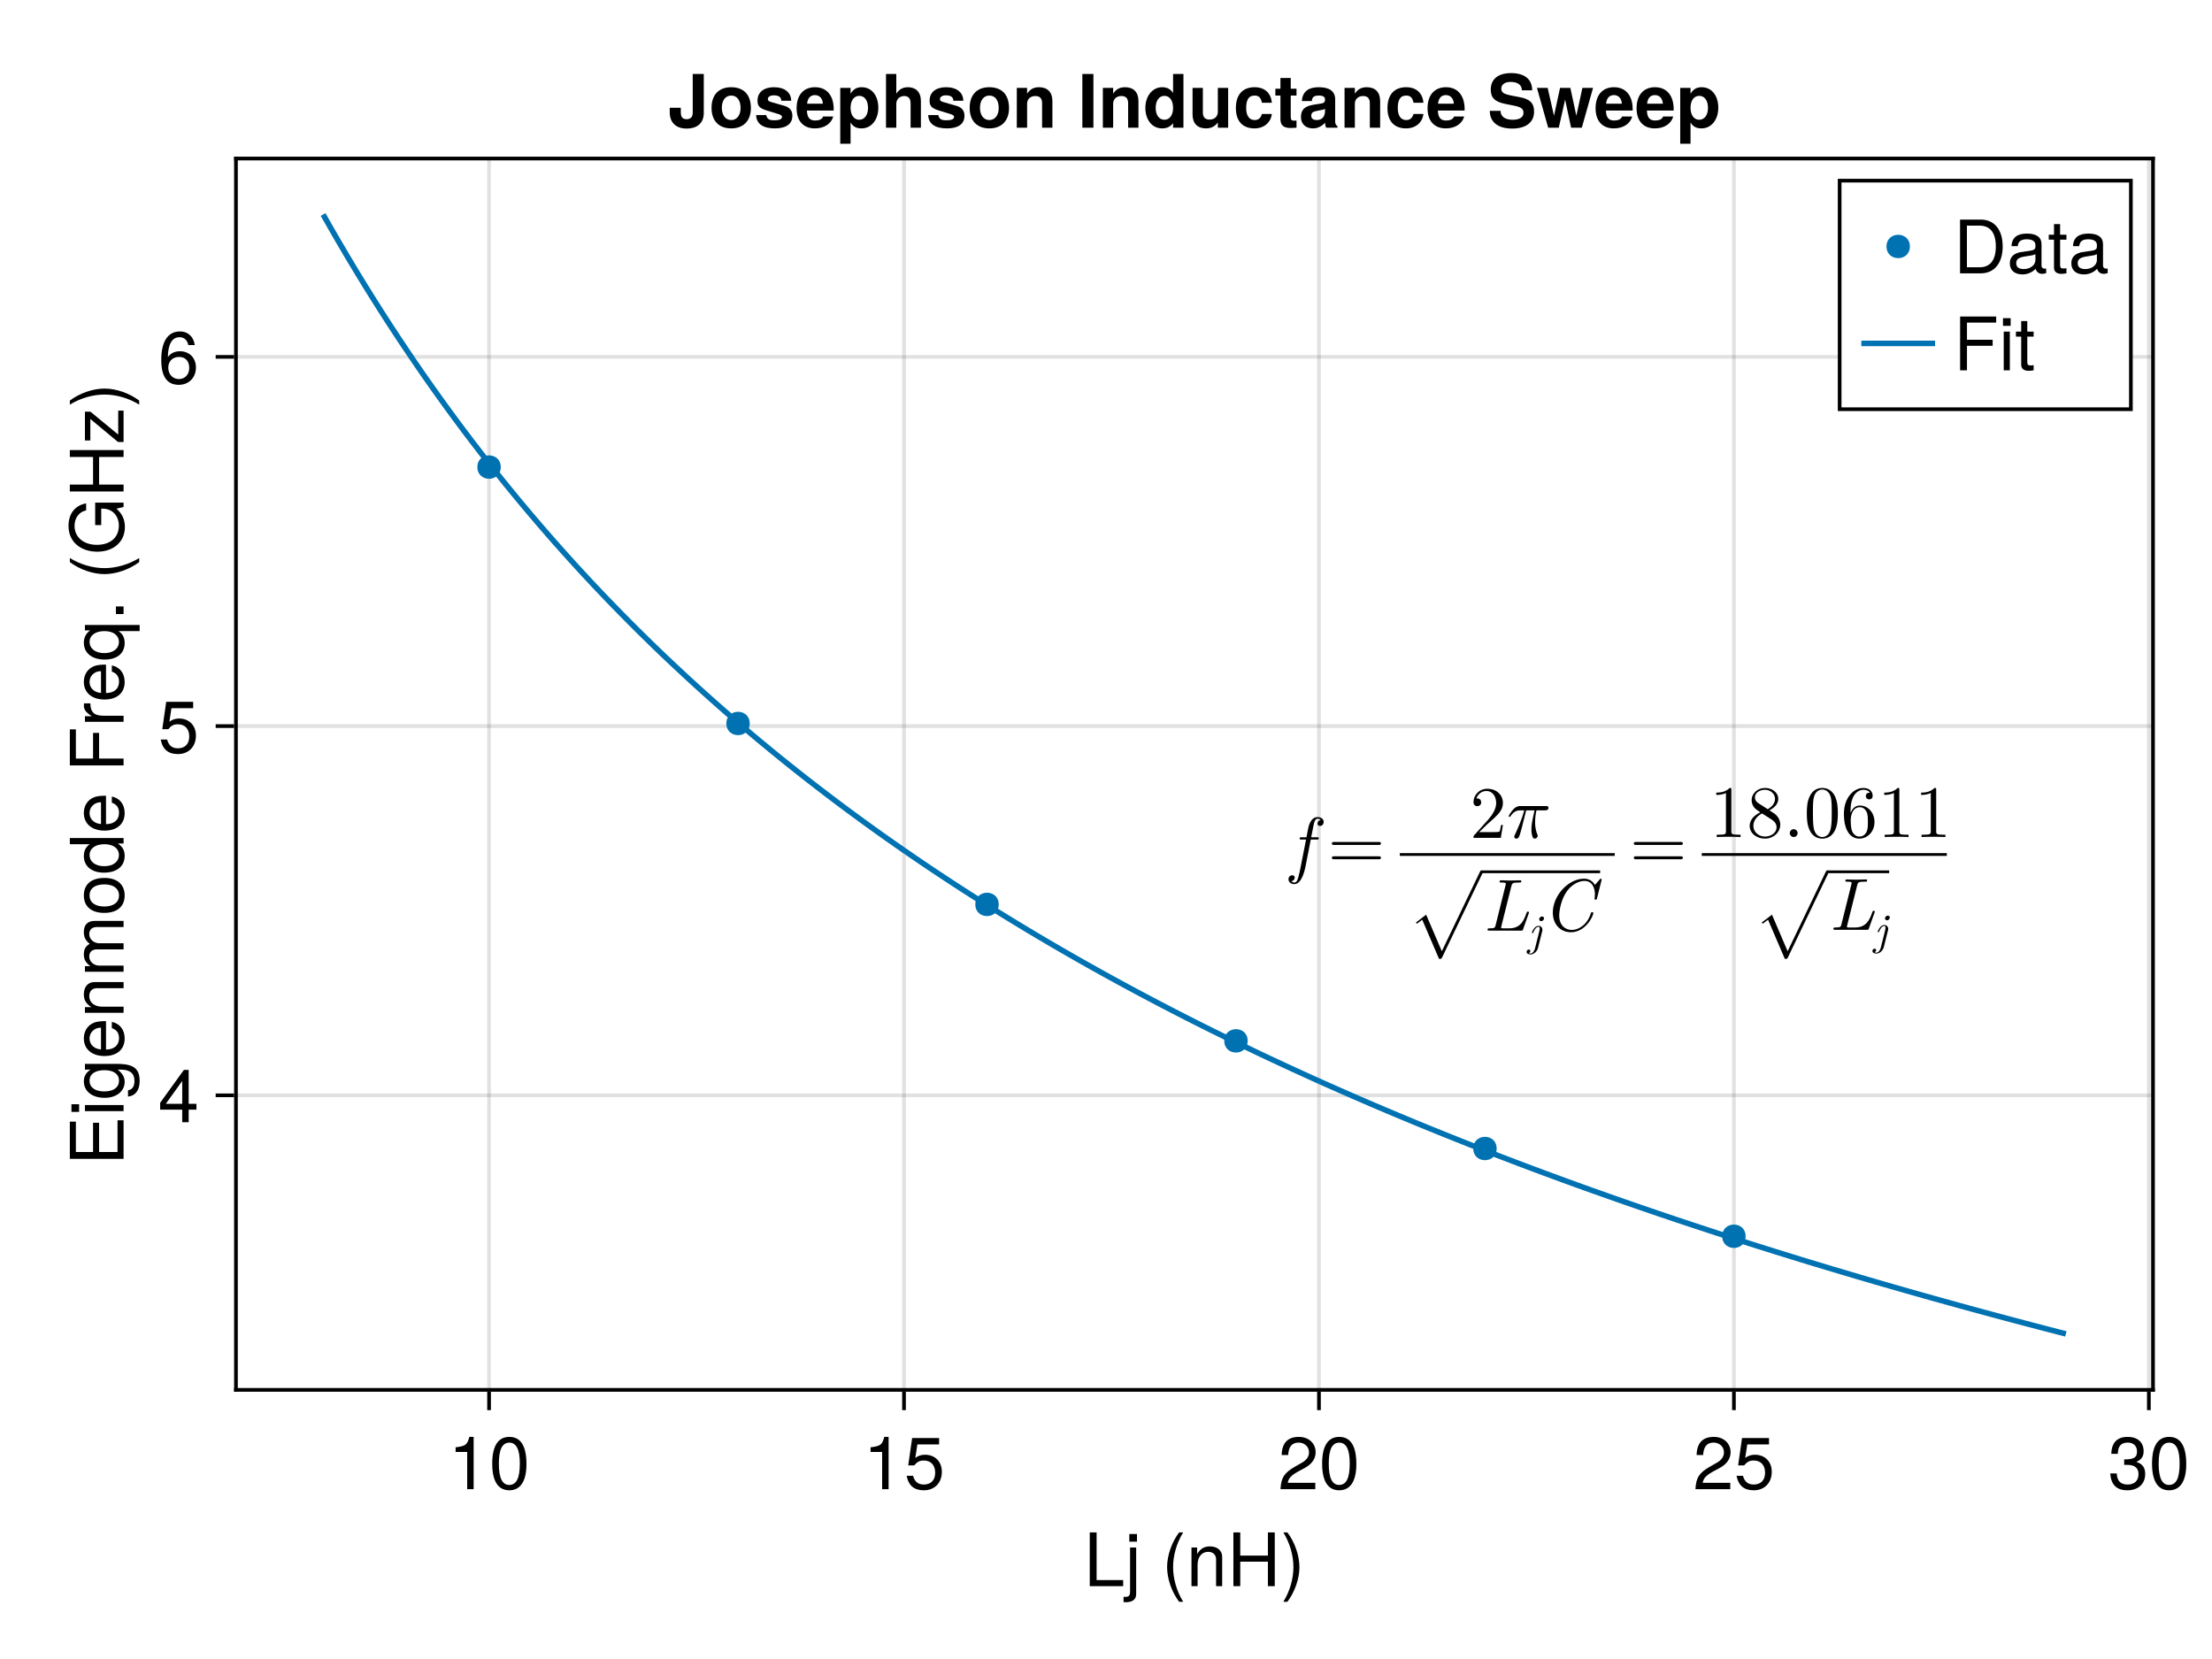 <?xml version="1.0" encoding="UTF-8"?>
<svg xmlns="http://www.w3.org/2000/svg" xmlns:xlink="http://www.w3.org/1999/xlink" width="600" height="450" viewBox="0 0 600 450">
<defs>
<g>
<g id="glyph-0-0-74113a12">
<path d="M 10.656 0 C 10.656 0 1.594 0 1.594 0 C 1.594 0 1.594 -14.578 1.594 -14.578 C 1.594 -14.578 3.453 -14.578 3.453 -14.578 C 3.453 -14.578 3.453 -1.641 3.453 -1.641 C 3.453 -1.641 10.656 -1.641 10.656 -1.641 C 10.656 -1.641 10.656 0 10.656 0 Z M 10.656 0 "/>
</g>
<g id="glyph-0-1-74113a12">
<path d="M 5.812 4.234 C 5.812 4.234 4.719 4.234 4.719 4.234 C 2.719 1.625 1.453 -2.016 1.453 -5.188 C 1.453 -8.312 2.719 -11.953 4.719 -14.578 C 4.719 -14.578 5.812 -14.578 5.812 -14.578 C 4.062 -11.734 3.078 -8.359 3.078 -5.188 C 3.078 -1.984 4.062 1.375 5.812 4.234 Z M 5.812 4.234 "/>
</g>
<g id="glyph-0-2-74113a12">
<path d="M 5.125 -5.156 C 5.125 -2.016 3.859 1.625 1.859 4.234 C 1.859 4.234 0.766 4.234 0.766 4.234 C 2.516 1.406 3.5 -1.984 3.5 -5.156 C 3.5 -8.359 2.516 -11.719 0.766 -14.578 C 0.766 -14.578 1.859 -14.578 1.859 -14.578 C 3.859 -11.953 5.125 -8.312 5.125 -5.156 Z M 5.125 -5.156 "/>
</g>
<g id="glyph-0-3-74113a12">
<path d="M 6.938 0 C 6.938 0 5.188 0 5.188 0 C 5.188 0 5.188 -10.094 5.188 -10.094 C 5.188 -10.094 2.047 -10.094 2.047 -10.094 C 2.047 -10.094 2.047 -11.359 2.047 -11.359 C 4.766 -11.703 5.156 -12 5.781 -14.188 C 5.781 -14.188 6.938 -14.188 6.938 -14.188 C 6.938 -14.188 6.938 0 6.938 0 Z M 6.938 0 "/>
</g>
<g id="glyph-0-4-74113a12">
<path d="M 10.141 -6.812 C 10.141 -2.156 8.5 0.297 5.5 0.297 C 2.453 0.297 0.859 -2.156 0.859 -6.938 C 0.859 -11.703 2.438 -14.188 5.5 -14.188 C 8.578 -14.188 10.141 -11.734 10.141 -6.812 Z M 8.344 -6.984 C 8.344 -10.781 7.406 -12.625 5.5 -12.625 C 3.594 -12.625 2.656 -10.797 2.656 -6.922 C 2.656 -3.047 3.594 -1.156 5.453 -1.156 C 7.422 -1.156 8.344 -2.953 8.344 -6.984 Z M 8.344 -6.984 "/>
</g>
<g id="glyph-0-5-74113a12">
<path d="M 10.266 -4.703 C 10.266 -1.703 8.266 0.297 5.406 0.297 C 2.875 0.297 1.281 -0.812 0.703 -3.641 C 0.703 -3.641 2.453 -3.641 2.453 -3.641 C 2.875 -2.047 3.812 -1.266 5.359 -1.266 C 7.281 -1.266 8.453 -2.422 8.453 -4.453 C 8.453 -6.562 7.266 -7.781 5.359 -7.781 C 4.266 -7.781 3.578 -7.438 2.766 -6.453 C 2.766 -6.453 1.141 -6.453 1.141 -6.453 C 1.141 -6.453 2.203 -13.875 2.203 -13.875 C 2.203 -13.875 9.516 -13.875 9.516 -13.875 C 9.516 -13.875 9.516 -12.141 9.516 -12.141 C 9.516 -12.141 3.625 -12.141 3.625 -12.141 C 3.625 -12.141 3.062 -8.484 3.062 -8.484 C 3.875 -9.078 4.688 -9.344 5.688 -9.344 C 8.406 -9.344 10.266 -7.5 10.266 -4.703 Z M 10.266 -4.703 "/>
</g>
<g id="glyph-0-6-74113a12">
<path d="M 10.219 -10.016 C 10.219 -8.281 9.203 -6.797 7.219 -5.734 C 7.219 -5.734 5.219 -4.656 5.219 -4.656 C 3.484 -3.641 2.844 -2.906 2.656 -1.734 C 2.656 -1.734 10.125 -1.734 10.125 -1.734 C 10.125 -1.734 10.125 0 10.125 0 C 10.125 0 0.688 0 0.688 0 C 0.844 -3.125 1.703 -4.453 4.656 -6.141 C 4.656 -6.141 6.5 -7.188 6.5 -7.188 C 7.766 -7.906 8.422 -8.859 8.422 -9.984 C 8.422 -11.5 7.219 -12.641 5.625 -12.641 C 3.875 -12.641 2.906 -11.641 2.766 -9.266 C 2.766 -9.266 1 -9.266 1 -9.266 C 1.094 -12.703 2.781 -14.188 5.688 -14.188 C 8.359 -14.188 10.219 -12.422 10.219 -10.016 Z M 10.219 -10.016 "/>
</g>
<g id="glyph-0-7-74113a12">
<path d="M 10.125 -4.125 C 10.125 -1.438 8.234 0.297 5.312 0.297 C 2.422 0.297 0.859 -1.125 0.641 -4.281 C 0.641 -4.281 2.406 -4.281 2.406 -4.281 C 2.516 -2.219 3.453 -1.266 5.375 -1.266 C 7.219 -1.266 8.312 -2.312 8.312 -4.094 C 8.312 -5.688 7.312 -6.594 5.375 -6.594 C 5.375 -6.594 4.422 -6.594 4.422 -6.594 C 4.422 -6.594 4.422 -8.078 4.422 -8.078 C 7.234 -8.078 7.906 -8.703 7.906 -10.219 C 7.906 -11.719 6.953 -12.641 5.406 -12.641 C 3.594 -12.641 2.734 -11.703 2.703 -9.594 C 2.703 -9.594 0.938 -9.594 0.938 -9.594 C 1 -12.625 2.516 -14.188 5.375 -14.188 C 8.078 -14.188 9.703 -12.719 9.703 -10.281 C 9.703 -8.859 9.047 -7.938 7.719 -7.422 C 9.422 -6.844 10.125 -5.844 10.125 -4.125 Z M 10.125 -4.125 "/>
</g>
<g id="glyph-0-8-74113a12">
<path d="M 13.344 -7.297 C 13.344 -2.766 11.078 0 7.406 0 C 7.406 0 1.781 0 1.781 0 C 1.781 0 1.781 -14.578 1.781 -14.578 C 1.781 -14.578 7.406 -14.578 7.406 -14.578 C 11.094 -14.578 13.344 -11.812 13.344 -7.297 Z M 11.484 -7.281 C 11.484 -11 9.953 -12.938 7.078 -12.938 C 7.078 -12.938 3.641 -12.938 3.641 -12.938 C 3.641 -12.938 3.641 -1.641 3.641 -1.641 C 3.641 -1.641 7.078 -1.641 7.078 -1.641 C 9.953 -1.641 11.484 -3.594 11.484 -7.281 Z M 11.484 -7.281 "/>
</g>
<g id="glyph-0-9-74113a12">
<path d="M 10.703 -0.047 C 10.156 0.094 9.906 0.141 9.562 0.141 C 8.734 0.141 8.016 -0.438 7.844 -1.234 C 6.922 -0.266 5.625 0.297 4.281 0.297 C 2.156 0.297 0.844 -0.812 0.844 -2.719 C 0.844 -4 1.453 -4.938 2.688 -5.438 C 3.312 -5.703 3.688 -5.781 6.047 -6.078 C 7.359 -6.234 7.781 -6.547 7.781 -7.234 C 7.781 -7.234 7.781 -7.688 7.781 -7.688 C 7.781 -8.688 6.938 -9.234 5.438 -9.234 C 3.875 -9.234 3.125 -8.656 2.984 -7.375 C 2.984 -7.375 1.297 -7.375 1.297 -7.375 C 1.406 -9.797 2.953 -10.781 5.5 -10.781 C 8.078 -10.781 9.438 -9.781 9.438 -7.922 C 9.438 -7.922 9.438 -2.078 9.438 -2.078 C 9.438 -1.562 9.766 -1.266 10.344 -1.266 C 10.438 -1.266 10.516 -1.266 10.703 -1.297 C 10.703 -1.297 10.703 -0.047 10.703 -0.047 Z M 7.781 -3.625 C 7.781 -3.625 7.781 -5.188 7.781 -5.188 C 7.219 -4.922 6.859 -4.844 5.094 -4.594 C 3.312 -4.344 2.578 -3.859 2.578 -2.766 C 2.578 -1.625 3.344 -1.156 4.641 -1.156 C 6.266 -1.156 7.781 -2.125 7.781 -3.625 Z M 7.781 -3.625 "/>
</g>
<g id="glyph-0-10-74113a12">
<path d="M 5.078 0 C 4.516 0.094 4.125 0.141 3.719 0.141 C 2.422 0.141 1.703 -0.453 1.703 -1.516 C 1.703 -1.516 1.703 -9.125 1.703 -9.125 C 1.703 -9.125 0.281 -9.125 0.281 -9.125 C 0.281 -9.125 0.281 -10.484 0.281 -10.484 C 0.281 -10.484 1.703 -10.484 1.703 -10.484 C 1.703 -10.484 1.703 -13.359 1.703 -13.359 C 1.703 -13.359 3.359 -13.359 3.359 -13.359 C 3.359 -13.359 3.359 -10.484 3.359 -10.484 C 3.359 -10.484 5.078 -10.484 5.078 -10.484 C 5.078 -10.484 5.078 -9.125 5.078 -9.125 C 5.078 -9.125 3.359 -9.125 3.359 -9.125 C 3.359 -9.125 3.359 -2.266 3.359 -2.266 C 3.359 -1.516 3.562 -1.312 4.281 -1.312 C 4.594 -1.312 4.859 -1.344 5.078 -1.406 C 5.078 -1.406 5.078 0 5.078 0 Z M 5.078 0 "/>
</g>
<g id="glyph-1-0-74113a12">
<path d="M 3.062 2.188 C 3.062 3.594 2.078 4.359 0.203 4.359 C -0.062 4.359 -0.156 4.344 -0.359 4.297 C -0.359 4.297 -0.359 2.875 -0.359 2.875 C -0.359 2.875 0.047 2.906 0.047 2.906 C 1.062 2.953 1.406 2.516 1.406 1.516 C 1.406 1.516 1.406 -10.484 1.406 -10.484 C 1.406 -10.484 3.062 -10.484 3.062 -10.484 C 3.062 -10.484 3.062 2.188 3.062 2.188 Z M 3.281 -12.062 C 3.281 -12.062 1.203 -12.062 1.203 -12.062 C 1.203 -12.062 1.203 -14.141 1.203 -14.141 C 1.203 -14.141 3.281 -14.141 3.281 -14.141 C 3.281 -14.141 3.281 -12.062 3.281 -12.062 Z M 3.281 -12.062 "/>
</g>
<g id="glyph-1-1-74113a12">
<path d="M 12.875 0 C 12.875 0 11.016 0 11.016 0 C 11.016 0 11.016 -6.641 11.016 -6.641 C 11.016 -6.641 3.516 -6.641 3.516 -6.641 C 3.516 -6.641 3.516 0 3.516 0 C 3.516 0 1.656 0 1.656 0 C 1.656 0 1.656 -14.578 1.656 -14.578 C 1.656 -14.578 3.516 -14.578 3.516 -14.578 C 3.516 -14.578 3.516 -8.281 3.516 -8.281 C 3.516 -8.281 11.016 -8.281 11.016 -8.281 C 11.016 -8.281 11.016 -14.578 11.016 -14.578 C 11.016 -14.578 12.875 -14.578 12.875 -14.578 C 12.875 -14.578 12.875 0 12.875 0 Z M 12.875 0 "/>
</g>
<g id="glyph-1-2-74113a12">
<path d="M 10.266 -4.703 C 10.266 -1.703 8.266 0.297 5.406 0.297 C 2.875 0.297 1.281 -0.812 0.703 -3.641 C 0.703 -3.641 2.453 -3.641 2.453 -3.641 C 2.875 -2.047 3.812 -1.266 5.359 -1.266 C 7.281 -1.266 8.453 -2.422 8.453 -4.453 C 8.453 -6.562 7.266 -7.781 5.359 -7.781 C 4.266 -7.781 3.578 -7.438 2.766 -6.453 C 2.766 -6.453 1.141 -6.453 1.141 -6.453 C 1.141 -6.453 2.203 -13.875 2.203 -13.875 C 2.203 -13.875 9.516 -13.875 9.516 -13.875 C 9.516 -13.875 9.516 -12.141 9.516 -12.141 C 9.516 -12.141 3.625 -12.141 3.625 -12.141 C 3.625 -12.141 3.062 -8.484 3.062 -8.484 C 3.875 -9.078 4.688 -9.344 5.688 -9.344 C 8.406 -9.344 10.266 -7.5 10.266 -4.703 Z M 10.266 -4.703 "/>
</g>
<g id="glyph-2-0-74113a12">
</g>
<g id="glyph-2-1-74113a12">
<path d="M 9.734 0 C 9.734 0 8.078 0 8.078 0 C 8.078 0 8.078 -7.266 8.078 -7.266 C 8.078 -8.516 7.234 -9.312 5.922 -9.312 C 4.219 -9.312 3.062 -7.922 3.062 -5.781 C 3.062 -5.781 3.062 0 3.062 0 C 3.062 0 1.406 0 1.406 0 C 1.406 0 1.406 -10.484 1.406 -10.484 C 1.406 -10.484 2.938 -10.484 2.938 -10.484 C 2.938 -10.484 2.938 -8.719 2.938 -8.719 C 3.859 -10.188 4.859 -10.781 6.422 -10.781 C 8.438 -10.781 9.734 -9.656 9.734 -7.922 C 9.734 -7.922 9.734 0 9.734 0 Z M 9.734 0 "/>
</g>
<g id="glyph-2-2-74113a12">
<path d="M 10.141 -6.812 C 10.141 -2.156 8.5 0.297 5.5 0.297 C 2.453 0.297 0.859 -2.156 0.859 -6.938 C 0.859 -11.703 2.438 -14.188 5.5 -14.188 C 8.578 -14.188 10.141 -11.734 10.141 -6.812 Z M 8.344 -6.984 C 8.344 -10.781 7.406 -12.625 5.5 -12.625 C 3.594 -12.625 2.656 -10.797 2.656 -6.922 C 2.656 -3.047 3.594 -1.156 5.453 -1.156 C 7.422 -1.156 8.344 -2.953 8.344 -6.984 Z M 8.344 -6.984 "/>
</g>
<g id="glyph-3-0-74113a12">
<path d="M 0 -12.266 C 0 -12.266 0 -1.797 0 -1.797 C 0 -1.797 -14.578 -1.797 -14.578 -1.797 C -14.578 -1.797 -14.578 -11.906 -14.578 -11.906 C -14.578 -11.906 -12.938 -11.906 -12.938 -11.906 C -12.938 -11.906 -12.938 -3.656 -12.938 -3.656 C -12.938 -3.656 -8.281 -3.656 -8.281 -3.656 C -8.281 -3.656 -8.281 -11.594 -8.281 -11.594 C -8.281 -11.594 -6.641 -11.594 -6.641 -11.594 C -6.641 -11.594 -6.641 -3.656 -6.641 -3.656 C -6.641 -3.656 -1.641 -3.656 -1.641 -3.656 C -1.641 -3.656 -1.641 -12.266 -1.641 -12.266 C -1.641 -12.266 0 -12.266 0 -12.266 Z M 0 -12.266 "/>
</g>
<g id="glyph-3-1-74113a12">
<path d="M 0 -3.062 C 0 -3.062 0 -1.406 0 -1.406 C 0 -1.406 -10.484 -1.406 -10.484 -1.406 C -10.484 -1.406 -10.484 -3.062 -10.484 -3.062 C -10.484 -3.062 0 -3.062 0 -3.062 Z M -12.062 -3.281 C -12.062 -3.281 -12.062 -1.203 -12.062 -1.203 C -12.062 -1.203 -14.141 -1.203 -14.141 -1.203 C -14.141 -1.203 -14.141 -3.281 -14.141 -3.281 C -14.141 -3.281 -12.062 -3.281 -12.062 -3.281 Z M -12.062 -3.281 "/>
</g>
<g id="glyph-3-2-74113a12">
<path d="M -1.719 -9.781 C 2.906 -9.781 4.359 -8.375 4.359 -5.094 C 4.359 -2.641 3.188 -1.094 1.203 -0.922 C 1.203 -0.922 1.203 -2.625 1.203 -2.625 C 2.484 -2.812 2.953 -3.844 2.953 -5.156 C 2.953 -7.094 1.906 -8.234 -0.875 -8.234 C -0.875 -8.234 -1.578 -8.234 -1.578 -8.234 C -0.266 -7.141 0.297 -6.219 0.297 -4.906 C 0.297 -2.438 -1.844 -0.578 -5.141 -0.578 C -8.547 -0.578 -10.781 -2.375 -10.781 -5.047 C -10.781 -6.375 -10.203 -7.406 -8.953 -8.234 C -8.953 -8.234 -10.484 -8.234 -10.484 -8.234 C -10.484 -8.234 -10.484 -9.781 -10.484 -9.781 C -10.484 -9.781 -1.719 -9.781 -1.719 -9.781 Z M -5.188 -8.078 C -7.719 -8.078 -9.234 -7.016 -9.234 -5.219 C -9.234 -3.438 -7.766 -2.312 -5.234 -2.312 C -2.703 -2.312 -1.234 -3.422 -1.234 -5.234 C -1.234 -7 -2.688 -8.078 -5.188 -8.078 Z M -5.188 -8.078 "/>
</g>
<g id="glyph-3-3-74113a12">
<path d="M -4.766 -10.266 C -4.766 -10.266 -4.766 -2.547 -4.766 -2.547 C -2.359 -2.578 -1.234 -3.875 -1.234 -5.625 C -1.234 -6.953 -1.797 -7.906 -3.188 -8.359 C -3.188 -8.359 -3.188 -10.047 -3.188 -10.047 C -1.062 -9.625 0.297 -7.953 0.297 -5.562 C 0.297 -2.625 -1.734 -0.797 -5.188 -0.797 C -8.625 -0.797 -10.781 -2.688 -10.781 -5.594 C -10.781 -7.562 -9.734 -9.156 -8.016 -9.844 C -7.234 -10.141 -6.281 -10.266 -4.766 -10.266 Z M -6.234 -8.484 C -7.875 -8.484 -9.234 -7.219 -9.234 -5.578 C -9.234 -3.906 -7.984 -2.719 -6.125 -2.578 C -6.125 -2.578 -6.125 -8.453 -6.125 -8.453 C -6.156 -8.484 -6.234 -8.484 -6.234 -8.484 Z M -6.234 -8.484 "/>
</g>
<g id="glyph-3-4-74113a12">
<path d="M 0 -9.734 C 0 -9.734 0 -8.078 0 -8.078 C 0 -8.078 -7.266 -8.078 -7.266 -8.078 C -8.516 -8.078 -9.312 -7.234 -9.312 -5.922 C -9.312 -4.219 -7.922 -3.062 -5.781 -3.062 C -5.781 -3.062 0 -3.062 0 -3.062 C 0 -3.062 0 -1.406 0 -1.406 C 0 -1.406 -10.484 -1.406 -10.484 -1.406 C -10.484 -1.406 -10.484 -2.938 -10.484 -2.938 C -10.484 -2.938 -8.719 -2.938 -8.719 -2.938 C -10.188 -3.859 -10.781 -4.859 -10.781 -6.422 C -10.781 -8.438 -9.656 -9.734 -7.922 -9.734 C -7.922 -9.734 0 -9.734 0 -9.734 Z M 0 -9.734 "/>
</g>
<g id="glyph-3-5-74113a12">
<path d="M 0 -15.203 C 0 -15.203 0 -13.547 0 -13.547 C 0 -13.547 -7.219 -13.547 -7.219 -13.547 C -8.547 -13.547 -9.312 -12.844 -9.312 -11.625 C -9.312 -10.266 -8.094 -9.141 -6.578 -9.141 C -6.578 -9.141 0 -9.141 0 -9.141 C 0 -9.141 0 -7.484 0 -7.484 C 0 -7.484 -7.219 -7.484 -7.219 -7.484 C -8.562 -7.484 -9.312 -6.781 -9.312 -5.547 C -9.312 -4.188 -8.094 -3.078 -6.578 -3.078 C -6.578 -3.078 0 -3.078 0 -3.078 C 0 -3.078 0 -1.422 0 -1.422 C 0 -1.422 -10.484 -1.422 -10.484 -1.422 C -10.484 -1.422 -10.484 -2.938 -10.484 -2.938 C -10.484 -2.938 -9 -2.938 -9 -2.938 C -10.266 -3.844 -10.781 -4.766 -10.781 -6.156 C -10.781 -7.516 -10.297 -8.359 -9.188 -8.984 C -10.359 -9.953 -10.781 -10.797 -10.781 -12.203 C -10.781 -14.156 -9.734 -15.203 -7.859 -15.203 C -7.859 -15.203 0 -15.203 0 -15.203 Z M 0 -15.203 "/>
</g>
<g id="glyph-3-6-74113a12">
<path d="M -5.156 -10.203 C -1.719 -10.203 0.297 -8.406 0.297 -5.453 C 0.297 -2.484 -1.719 -0.719 -5.234 -0.719 C -8.766 -0.719 -10.781 -2.5 -10.781 -5.438 C -10.781 -8.453 -8.781 -10.203 -5.156 -10.203 Z M -5.188 -8.453 C -7.781 -8.453 -9.234 -7.344 -9.234 -5.453 C -9.234 -3.594 -7.766 -2.453 -5.234 -2.453 C -2.703 -2.453 -1.234 -3.594 -1.234 -5.453 C -1.234 -7.297 -2.719 -8.453 -5.188 -8.453 Z M -5.188 -8.453 "/>
</g>
<g id="glyph-3-7-74113a12">
</g>
<g id="glyph-3-8-74113a12">
<path d="M -12.938 -11.578 C -12.938 -11.578 -12.938 -3.656 -12.938 -3.656 C -12.938 -3.656 -8.281 -3.656 -8.281 -3.656 C -8.281 -3.656 -8.281 -10.625 -8.281 -10.625 C -8.281 -10.625 -6.641 -10.625 -6.641 -10.625 C -6.641 -10.625 -6.641 -3.656 -6.641 -3.656 C -6.641 -3.656 0 -3.656 0 -3.656 C 0 -3.656 0 -1.797 0 -1.797 C 0 -1.797 -14.578 -1.797 -14.578 -1.797 C -14.578 -1.797 -14.578 -11.578 -14.578 -11.578 C -14.578 -11.578 -12.938 -11.578 -12.938 -11.578 Z M -12.938 -11.578 "/>
</g>
<g id="glyph-3-9-74113a12">
<path d="M -9.016 -6.422 C -8.984 -3.844 -7.797 -3.062 -5.438 -3.062 C -5.438 -3.062 0 -3.062 0 -3.062 C 0 -3.062 0 -1.406 0 -1.406 C 0 -1.406 -10.484 -1.406 -10.484 -1.406 C -10.484 -1.406 -10.484 -2.922 -10.484 -2.922 C -10.484 -2.922 -8.578 -2.922 -8.578 -2.922 C -10.141 -3.875 -10.781 -4.703 -10.781 -5.781 C -10.781 -6 -10.766 -6.141 -10.719 -6.422 C -10.719 -6.422 -9.016 -6.422 -9.016 -6.422 Z M -9.016 -6.422 "/>
</g>
<g id="glyph-4-0-74113a12">
<path d="M 0 -9.906 C 0 -9.906 0 -8.422 0 -8.422 C 0 -8.422 -1.547 -8.422 -1.547 -8.422 C -0.234 -7.516 0.297 -6.516 0.297 -5.078 C 0.297 -2.266 -1.797 -0.516 -5.344 -0.516 C -8.688 -0.516 -10.781 -2.297 -10.781 -5.016 C -10.781 -6.422 -10.219 -7.547 -9.156 -8.234 C -9.156 -8.234 -14.578 -8.234 -14.578 -8.234 C -14.578 -8.234 -14.578 -9.906 -14.578 -9.906 C -14.578 -9.906 0 -9.906 0 -9.906 Z M -5.203 -8.234 C -7.625 -8.234 -9.219 -7.094 -9.219 -5.297 C -9.219 -3.484 -7.688 -2.266 -5.234 -2.266 C -2.797 -2.266 -1.266 -3.484 -1.266 -5.312 C -1.266 -7.078 -2.781 -8.234 -5.203 -8.234 Z M -5.203 -8.234 "/>
</g>
<g id="glyph-5-0-74113a12">
<path d="M -4.766 -10.266 C -4.766 -10.266 -4.766 -2.547 -4.766 -2.547 C -2.359 -2.578 -1.234 -3.875 -1.234 -5.625 C -1.234 -6.953 -1.797 -7.906 -3.188 -8.359 C -3.188 -8.359 -3.188 -10.047 -3.188 -10.047 C -1.062 -9.625 0.297 -7.953 0.297 -5.562 C 0.297 -2.625 -1.734 -0.797 -5.188 -0.797 C -8.625 -0.797 -10.781 -2.688 -10.781 -5.594 C -10.781 -7.562 -9.734 -9.156 -8.016 -9.844 C -7.234 -10.141 -6.281 -10.266 -4.766 -10.266 Z M -6.234 -8.484 C -7.875 -8.484 -9.234 -7.219 -9.234 -5.578 C -9.234 -3.906 -7.984 -2.719 -6.125 -2.578 C -6.125 -2.578 -6.125 -8.453 -6.125 -8.453 C -6.156 -8.484 -6.234 -8.484 -6.234 -8.484 Z M -6.234 -8.484 "/>
</g>
<g id="glyph-6-0-74113a12">
<path d="M 4.359 -9.906 C 4.359 -9.906 4.359 -8.234 4.359 -8.234 C 4.359 -8.234 -1.359 -8.234 -1.359 -8.234 C -0.219 -7.453 0.297 -6.453 0.297 -5 C 0.297 -2.234 -1.719 -0.516 -5.125 -0.516 C -8.594 -0.516 -10.781 -2.312 -10.781 -5.078 C -10.781 -6.453 -10.188 -7.641 -9.078 -8.422 C -9.078 -8.422 -10.484 -8.422 -10.484 -8.422 C -10.484 -8.422 -10.484 -9.906 -10.484 -9.906 C -10.484 -9.906 4.359 -9.906 4.359 -9.906 Z M -5.188 -8.234 C -7.625 -8.234 -9.219 -7.094 -9.219 -5.312 C -9.219 -3.484 -7.656 -2.266 -5.234 -2.266 C -2.797 -2.266 -1.266 -3.484 -1.266 -5.312 C -1.266 -7.078 -2.781 -8.234 -5.188 -8.234 Z M -5.188 -8.234 "/>
</g>
<g id="glyph-7-0-74113a12">
<path d="M 0 -3.812 C 0 -3.812 0 -1.734 0 -1.734 C 0 -1.734 -2.078 -1.734 -2.078 -1.734 C -2.078 -1.734 -2.078 -3.812 -2.078 -3.812 C -2.078 -3.812 0 -3.812 0 -3.812 Z M 0 -3.812 "/>
</g>
<g id="glyph-7-1-74113a12">
</g>
<g id="glyph-7-2-74113a12">
<path d="M 4.234 -5.812 C 4.234 -5.812 4.234 -4.719 4.234 -4.719 C 1.625 -2.719 -2.016 -1.453 -5.188 -1.453 C -8.312 -1.453 -11.953 -2.719 -14.578 -4.719 C -14.578 -4.719 -14.578 -5.812 -14.578 -5.812 C -11.734 -4.062 -8.359 -3.078 -5.188 -3.078 C -1.984 -3.078 1.375 -4.062 4.234 -5.812 Z M 4.234 -5.812 "/>
</g>
<g id="glyph-7-3-74113a12">
<path d="M 0 -14.188 C 0 -14.188 0 -13 0 -13 C 0 -13 -1.922 -12.547 -1.922 -12.547 C -0.344 -11.125 0.359 -9.547 0.359 -7.562 C 0.359 -3.625 -2.656 -0.875 -7.141 -0.875 C -11.5 -0.875 -14.938 -3.422 -14.938 -7.875 C -14.938 -11.219 -13.125 -13.453 -10.156 -13.984 C -10.156 -13.984 -10.156 -12.078 -10.156 -12.078 C -12.047 -11.688 -13.297 -10.078 -13.297 -7.859 C -13.297 -4.781 -10.812 -2.734 -7.234 -2.734 C -3.688 -2.734 -1.281 -4.656 -1.281 -7.953 C -1.281 -10.625 -3.062 -12.547 -5.656 -12.547 C -5.656 -12.547 -6.062 -12.547 -6.062 -12.547 C -6.062 -12.547 -6.062 -8.094 -6.062 -8.094 C -6.062 -8.094 -7.703 -8.094 -7.703 -8.094 C -7.703 -8.094 -7.703 -14.188 -7.703 -14.188 C -7.703 -14.188 0 -14.188 0 -14.188 Z M 0 -14.188 "/>
</g>
<g id="glyph-7-4-74113a12">
<path d="M -5.156 -5.125 C -2.016 -5.125 1.625 -3.859 4.234 -1.859 C 4.234 -1.859 4.234 -0.766 4.234 -0.766 C 1.406 -2.516 -1.984 -3.5 -5.156 -3.5 C -8.359 -3.5 -11.719 -2.516 -14.578 -0.766 C -14.578 -0.766 -14.578 -1.859 -14.578 -1.859 C -11.953 -3.859 -8.312 -5.125 -5.156 -5.125 Z M -5.156 -5.125 "/>
</g>
<g id="glyph-8-0-74113a12">
<path d="M 0 -12.875 C 0 -12.875 0 -11.016 0 -11.016 C 0 -11.016 -6.641 -11.016 -6.641 -11.016 C -6.641 -11.016 -6.641 -3.516 -6.641 -3.516 C -6.641 -3.516 0 -3.516 0 -3.516 C 0 -3.516 0 -1.656 0 -1.656 C 0 -1.656 -14.578 -1.656 -14.578 -1.656 C -14.578 -1.656 -14.578 -3.516 -14.578 -3.516 C -14.578 -3.516 -8.281 -3.516 -8.281 -3.516 C -8.281 -3.516 -8.281 -11.016 -8.281 -11.016 C -8.281 -11.016 -14.578 -11.016 -14.578 -11.016 C -14.578 -11.016 -14.578 -12.875 -14.578 -12.875 C -14.578 -12.875 0 -12.875 0 -12.875 Z M 0 -12.875 "/>
</g>
<g id="glyph-9-0-74113a12">
<path d="M 0 -9.141 C 0 -9.141 0 -0.625 0 -0.625 C 0 -0.625 -1.5 -0.625 -1.5 -0.625 C -1.5 -0.625 -9.016 -6.875 -9.016 -6.875 C -9.016 -6.875 -9.016 -1.047 -9.016 -1.047 C -9.016 -1.047 -10.484 -1.047 -10.484 -1.047 C -10.484 -1.047 -10.484 -8.859 -10.484 -8.859 C -10.484 -8.859 -9 -8.859 -9 -8.859 C -9 -8.859 -1.453 -2.641 -1.453 -2.641 C -1.453 -2.641 -1.453 -9.141 -1.453 -9.141 C -1.453 -9.141 0 -9.141 0 -9.141 Z M 0 -9.141 "/>
</g>
<g id="glyph-10-0-74113a12">
<path d="M 10.406 -3.406 C 10.406 -3.406 8.297 -3.406 8.297 -3.406 C 8.297 -3.406 8.297 0 8.297 0 C 8.297 0 6.547 0 6.547 0 C 6.547 0 6.547 -3.406 6.547 -3.406 C 6.547 -3.406 0.562 -3.406 0.562 -3.406 C 0.562 -3.406 0.562 -5.266 0.562 -5.266 C 0.562 -5.266 7 -14.188 7 -14.188 C 7 -14.188 8.297 -14.188 8.297 -14.188 C 8.297 -14.188 8.297 -4.984 8.297 -4.984 C 8.297 -4.984 10.406 -4.984 10.406 -4.984 C 10.406 -4.984 10.406 -3.406 10.406 -3.406 Z M 6.547 -4.984 C 6.547 -4.984 6.547 -11.188 6.547 -11.188 C 6.547 -11.188 2.094 -4.984 2.094 -4.984 C 2.094 -4.984 6.547 -4.984 6.547 -4.984 Z M 6.547 -4.984 "/>
</g>
<g id="glyph-10-1-74113a12">
<path d="M 10.266 -4.703 C 10.266 -1.703 8.266 0.297 5.406 0.297 C 2.875 0.297 1.281 -0.812 0.703 -3.641 C 0.703 -3.641 2.453 -3.641 2.453 -3.641 C 2.875 -2.047 3.812 -1.266 5.359 -1.266 C 7.281 -1.266 8.453 -2.422 8.453 -4.453 C 8.453 -6.562 7.266 -7.781 5.359 -7.781 C 4.266 -7.781 3.578 -7.438 2.766 -6.453 C 2.766 -6.453 1.141 -6.453 1.141 -6.453 C 1.141 -6.453 2.203 -13.875 2.203 -13.875 C 2.203 -13.875 9.516 -13.875 9.516 -13.875 C 9.516 -13.875 9.516 -12.141 9.516 -12.141 C 9.516 -12.141 3.625 -12.141 3.625 -12.141 C 3.625 -12.141 3.062 -8.484 3.062 -8.484 C 3.875 -9.078 4.688 -9.344 5.688 -9.344 C 8.406 -9.344 10.266 -7.5 10.266 -4.703 Z M 10.266 -4.703 "/>
</g>
<g id="glyph-10-2-74113a12">
<path d="M 10.266 -4.406 C 10.266 -1.625 8.312 0.297 5.625 0.297 C 2.375 0.297 0.859 -2.047 0.859 -6.453 C 0.859 -11.406 2.641 -14.188 5.938 -14.188 C 8.094 -14.188 9.625 -12.797 9.953 -10.484 C 9.953 -10.484 8.203 -10.484 8.203 -10.484 C 7.922 -11.844 7.062 -12.625 5.812 -12.625 C 3.797 -12.625 2.688 -10.703 2.656 -7.234 C 3.422 -8.281 4.516 -8.812 5.922 -8.812 C 8.453 -8.812 10.266 -7.047 10.266 -4.406 Z M 8.453 -4.266 C 8.453 -6.156 7.406 -7.266 5.703 -7.266 C 3.953 -7.266 2.766 -6.125 2.766 -4.359 C 2.766 -2.547 4 -1.266 5.641 -1.266 C 7.266 -1.266 8.453 -2.484 8.453 -4.266 Z M 8.453 -4.266 "/>
</g>
<g id="glyph-11-0-74113a12">
<path d="M 9.719 -4.016 C 9.719 -1.297 8.016 0.234 5.047 0.234 C 2.312 0.234 0.484 -1.281 0.484 -4.188 C 0.484 -4.188 0.484 -5.406 0.484 -5.406 C 0.484 -5.406 3.484 -5.406 3.484 -5.406 C 3.484 -5.406 3.484 -4.219 3.484 -4.219 C 3.484 -2.875 3.953 -2.312 5.094 -2.312 C 6.141 -2.312 6.719 -2.922 6.719 -4.016 C 6.719 -4.016 6.719 -14.578 6.719 -14.578 C 6.719 -14.578 9.719 -14.578 9.719 -14.578 C 9.719 -14.578 9.719 -4.016 9.719 -4.016 Z M 9.719 -4.016 "/>
</g>
<g id="glyph-11-1-74113a12">
<path d="M 10.438 -3.734 C 10.188 -1.438 8.359 0.188 5.734 0.188 C 2.547 0.188 0.688 -1.766 0.688 -5.312 C 0.688 -9 2.562 -10.984 5.781 -10.984 C 8.484 -10.984 10.234 -9.406 10.438 -6.766 C 10.438 -6.766 7.766 -6.766 7.766 -6.766 C 7.438 -8.188 6.906 -8.719 5.766 -8.719 C 4 -8.719 3.484 -7.297 3.484 -5.312 C 3.484 -3.219 4.344 -2.078 5.766 -2.078 C 6.844 -2.078 7.406 -2.625 7.766 -3.734 C 7.766 -3.734 10.438 -3.734 10.438 -3.734 Z M 10.438 -3.734 "/>
</g>
<g id="glyph-11-2-74113a12">
<path d="M 12.656 -4.375 C 12.656 -1.422 10.438 0.234 6.688 0.234 C 2.953 0.234 0.641 -1.453 0.641 -4.578 C 0.641 -4.578 3.562 -4.578 3.562 -4.578 C 3.562 -3.016 4.797 -2.156 6.844 -2.156 C 8.656 -2.156 9.781 -2.797 9.781 -4.016 C 9.781 -5.203 9.047 -5.625 7.047 -6.016 C 7.047 -6.016 5 -6.422 5 -6.422 C 2.047 -7 0.906 -8.062 0.906 -10.344 C 0.906 -13.188 2.922 -14.812 6.422 -14.812 C 9.984 -14.812 12.141 -13.219 12.141 -10.141 C 12.141 -10.141 9.344 -10.141 9.344 -10.141 C 9.344 -11.625 8.188 -12.422 6.281 -12.422 C 4.734 -12.422 3.766 -11.719 3.766 -10.625 C 3.766 -9.562 4.375 -9.141 6.516 -8.719 C 6.516 -8.719 8.797 -8.281 8.797 -8.281 C 11.5 -7.766 12.656 -6.688 12.656 -4.375 Z M 12.656 -4.375 "/>
</g>
<g id="glyph-11-3-74113a12">
<path d="M 11.484 -5.406 C 11.484 -2.125 9.562 0.188 6.953 0.188 C 5.594 0.188 4.641 -0.234 3.953 -1.438 C 3.953 -1.438 3.953 4.359 3.953 4.359 C 3.953 4.359 1.156 4.359 1.156 4.359 C 1.156 4.359 1.156 -10.797 1.156 -10.797 C 1.156 -10.797 3.953 -10.797 3.953 -10.797 C 3.953 -10.797 3.953 -9.203 3.953 -9.203 C 4.641 -10.406 5.594 -10.984 6.953 -10.984 C 9.781 -10.984 11.484 -8.594 11.484 -5.406 Z M 8.688 -5.359 C 8.688 -7.422 7.734 -8.641 6.312 -8.641 C 4.922 -8.641 3.953 -7.422 3.953 -5.406 C 3.953 -3.375 4.922 -2.156 6.312 -2.156 C 7.703 -2.156 8.688 -3.406 8.688 -5.359 Z M 8.688 -5.359 "/>
</g>
<g id="glyph-12-0-74113a12">
<path d="M 11.375 -5.312 C 11.375 -1.859 9.312 0.188 6.047 0.188 C 2.719 0.188 0.703 -1.844 0.703 -5.406 C 0.703 -8.938 2.719 -10.984 6.016 -10.984 C 9.406 -10.984 11.375 -8.984 11.375 -5.312 Z M 8.578 -5.359 C 8.578 -7.484 7.578 -8.719 6.047 -8.719 C 4.516 -8.719 3.5 -7.453 3.5 -5.406 C 3.5 -3.344 4.516 -2.078 6.047 -2.078 C 7.547 -2.078 8.578 -3.344 8.578 -5.359 Z M 8.578 -5.359 "/>
</g>
<g id="glyph-12-1-74113a12">
<path d="M 10.406 -3.203 C 10.406 -1.016 8.719 0.188 5.688 0.188 C 2.406 0.188 0.656 -1.062 0.578 -3.422 C 0.578 -3.422 3.312 -3.422 3.312 -3.422 C 3.562 -2.266 4.234 -2.016 5.516 -2.016 C 6.812 -2.016 7.594 -2.281 7.594 -2.938 C 7.594 -3.234 7.359 -3.453 6.656 -3.688 C 6.656 -3.688 3.312 -4.719 3.312 -4.719 C 1.312 -5.344 0.953 -6.062 0.953 -7.375 C 0.953 -9.594 2.656 -10.984 5.406 -10.984 C 8.297 -10.984 10.062 -9.594 10.094 -7.312 C 10.094 -7.312 7.406 -7.312 7.406 -7.312 C 7.375 -8.297 6.719 -8.781 5.375 -8.781 C 4.406 -8.781 3.766 -8.375 3.766 -7.781 C 3.766 -7.344 3.953 -7.156 4.734 -6.938 C 4.734 -6.938 8.281 -5.922 8.281 -5.922 C 9.703 -5.5 10.406 -4.578 10.406 -3.344 C 10.406 -3.344 10.406 -3.203 10.406 -3.203 Z M 10.406 -3.203 "/>
</g>
<g id="glyph-12-2-74113a12">
<path d="M 10.5 -5 C 10.5 -5 10.484 -4.656 10.484 -4.656 C 10.484 -4.656 3.234 -4.656 3.234 -4.656 C 3.312 -2.562 4.156 -1.953 5.484 -1.953 C 6.5 -1.953 7.375 -2.266 7.625 -3.047 C 7.625 -3.047 10.375 -3.047 10.375 -3.047 C 9.766 -0.922 7.797 0.188 5.375 0.188 C 2.312 0.188 0.438 -1.797 0.438 -5.266 C 0.438 -8.875 2.344 -10.984 5.438 -10.984 C 8.625 -10.984 10.5 -8.719 10.5 -5 Z M 7.578 -6.516 C 7.438 -8.062 6.594 -8.844 5.406 -8.844 C 4.156 -8.844 3.453 -8.016 3.281 -6.516 C 3.281 -6.516 7.578 -6.516 7.578 -6.516 Z M 7.578 -6.516 "/>
</g>
<g id="glyph-13-0-74113a12">
<path d="M 11.484 -5.406 C 11.484 -2.125 9.562 0.188 6.953 0.188 C 5.594 0.188 4.641 -0.234 3.953 -1.438 C 3.953 -1.438 3.953 4.359 3.953 4.359 C 3.953 4.359 1.156 4.359 1.156 4.359 C 1.156 4.359 1.156 -10.797 1.156 -10.797 C 1.156 -10.797 3.953 -10.797 3.953 -10.797 C 3.953 -10.797 3.953 -9.203 3.953 -9.203 C 4.641 -10.406 5.594 -10.984 6.953 -10.984 C 9.781 -10.984 11.484 -8.594 11.484 -5.406 Z M 8.688 -5.359 C 8.688 -7.422 7.734 -8.641 6.312 -8.641 C 4.922 -8.641 3.953 -7.422 3.953 -5.406 C 3.953 -3.375 4.922 -2.156 6.312 -2.156 C 7.703 -2.156 8.688 -3.406 8.688 -5.359 Z M 8.688 -5.359 "/>
</g>
<g id="glyph-13-1-74113a12">
<path d="M 10.812 0 C 10.812 0 8.016 0 8.016 0 C 8.016 0 8.016 -6.594 8.016 -6.594 C 8.016 -8.062 7.297 -8.594 6.297 -8.594 C 5.047 -8.594 4.141 -7.719 4.141 -6.484 C 4.141 -6.484 4.141 0 4.141 0 C 4.141 0 1.344 0 1.344 0 C 1.344 0 1.344 -14.578 1.344 -14.578 C 1.344 -14.578 4.141 -14.578 4.141 -14.578 C 4.141 -14.578 4.141 -9.234 4.141 -9.234 C 4.922 -10.422 5.922 -10.984 7.297 -10.984 C 9.344 -10.984 10.812 -9.766 10.812 -7.234 C 10.812 -7.234 10.812 0 10.812 0 Z M 10.812 0 "/>
</g>
<g id="glyph-13-2-74113a12">
<path d="M 11.375 -5.312 C 11.375 -1.859 9.312 0.188 6.047 0.188 C 2.719 0.188 0.703 -1.844 0.703 -5.406 C 0.703 -8.938 2.719 -10.984 6.016 -10.984 C 9.406 -10.984 11.375 -8.984 11.375 -5.312 Z M 8.578 -5.359 C 8.578 -7.484 7.578 -8.719 6.047 -8.719 C 4.516 -8.719 3.5 -7.453 3.5 -5.406 C 3.5 -3.344 4.516 -2.078 6.047 -2.078 C 7.547 -2.078 8.578 -3.344 8.578 -5.359 Z M 8.578 -5.359 "/>
</g>
<g id="glyph-13-3-74113a12">
<path d="M 10.922 0 C 10.922 0 8.125 0 8.125 0 C 8.125 0 8.125 -6.656 8.125 -6.656 C 8.125 -7.938 7.516 -8.594 6.312 -8.594 C 4.953 -8.594 4.062 -7.766 4.062 -6.484 C 4.062 -6.484 4.062 0 4.062 0 C 4.062 0 1.266 0 1.266 0 C 1.266 0 1.266 -10.797 1.266 -10.797 C 1.266 -10.797 4.062 -10.797 4.062 -10.797 C 4.062 -10.797 4.062 -9.234 4.062 -9.234 C 4.859 -10.438 5.844 -10.984 7.297 -10.984 C 9.594 -10.984 10.922 -9.625 10.922 -7.234 C 10.922 -7.234 10.922 0 10.922 0 Z M 10.922 0 "/>
</g>
<g id="glyph-13-4-74113a12">
</g>
<g id="glyph-13-5-74113a12">
<path d="M 4.266 0 C 4.266 0 1.266 0 1.266 0 C 1.266 0 1.266 -14.578 1.266 -14.578 C 1.266 -14.578 4.266 -14.578 4.266 -14.578 C 4.266 -14.578 4.266 0 4.266 0 Z M 4.266 0 "/>
</g>
<g id="glyph-13-6-74113a12">
<path d="M 10.906 0 C 10.906 0 8.094 0 8.094 0 C 8.094 0 8.094 -1.234 8.094 -1.234 C 7.406 -0.312 6.453 0.188 5.125 0.188 C 2.266 0.188 0.578 -2.312 0.578 -5.375 C 0.578 -8.641 2.547 -10.984 5.125 -10.984 C 6.453 -10.984 7.406 -10.484 8.094 -9.406 C 8.094 -9.406 8.094 -14.578 8.094 -14.578 C 8.094 -14.578 10.906 -14.578 10.906 -14.578 C 10.906 -14.578 10.906 0 10.906 0 Z M 8.094 -5.344 C 8.094 -7.406 7.156 -8.641 5.734 -8.641 C 4.344 -8.641 3.375 -7.375 3.375 -5.375 C 3.375 -3.406 4.344 -2.156 5.734 -2.156 C 7.141 -2.156 8.094 -3.375 8.094 -5.344 Z M 8.094 -5.344 "/>
</g>
<g id="glyph-13-7-74113a12">
<path d="M 10.812 0 C 10.812 0 8.016 0 8.016 0 C 8.016 0 8.016 -1.422 8.016 -1.422 C 7.219 -0.359 6.234 0.188 4.781 0.188 C 2.484 0.188 1.156 -1.188 1.156 -3.562 C 1.156 -3.562 1.156 -10.797 1.156 -10.797 C 1.156 -10.797 3.953 -10.797 3.953 -10.797 C 3.953 -10.797 3.953 -4.141 3.953 -4.141 C 3.953 -2.844 4.562 -2.203 5.766 -2.203 C 7.125 -2.203 8.016 -3.047 8.016 -4.312 C 8.016 -4.312 8.016 -10.797 8.016 -10.797 C 8.016 -10.797 10.812 -10.797 10.812 -10.797 C 10.812 -10.797 10.812 0 10.812 0 Z M 10.812 0 "/>
</g>
<g id="glyph-13-8-74113a12">
<path d="M 10.438 -3.734 C 10.188 -1.438 8.359 0.188 5.734 0.188 C 2.547 0.188 0.688 -1.766 0.688 -5.312 C 0.688 -9 2.562 -10.984 5.781 -10.984 C 8.484 -10.984 10.234 -9.406 10.438 -6.766 C 10.438 -6.766 7.766 -6.766 7.766 -6.766 C 7.438 -8.188 6.906 -8.719 5.766 -8.719 C 4 -8.719 3.484 -7.297 3.484 -5.312 C 3.484 -3.219 4.344 -2.078 5.766 -2.078 C 6.844 -2.078 7.406 -2.625 7.766 -3.734 C 7.766 -3.734 10.438 -3.734 10.438 -3.734 Z M 10.438 -3.734 "/>
</g>
<g id="glyph-13-9-74113a12">
<path d="M 6.016 0 C 5.516 0.016 5.016 0.078 4.406 0.078 C 2.562 0.078 1.656 -0.625 1.656 -2.312 C 1.656 -2.312 1.656 -8.719 1.656 -8.719 C 1.656 -8.719 0.281 -8.719 0.281 -8.719 C 0.281 -8.719 0.281 -10.578 0.281 -10.578 C 0.281 -10.578 1.656 -10.578 1.656 -10.578 C 1.656 -10.578 1.656 -13.484 1.656 -13.484 C 1.656 -13.484 4.453 -13.484 4.453 -13.484 C 4.453 -13.484 4.453 -10.578 4.453 -10.578 C 4.453 -10.578 6.016 -10.578 6.016 -10.578 C 6.016 -10.578 6.016 -8.719 6.016 -8.719 C 6.016 -8.719 4.453 -8.719 4.453 -8.719 C 4.453 -8.719 4.453 -3.078 4.453 -3.078 C 4.453 -2.125 4.641 -1.906 5.375 -1.906 C 5.578 -1.906 5.734 -1.922 6.016 -1.953 C 6.016 -1.953 6.016 0 6.016 0 Z M 6.016 0 "/>
</g>
<g id="glyph-13-10-74113a12">
<path d="M 10.5 -5 C 10.5 -5 10.484 -4.656 10.484 -4.656 C 10.484 -4.656 3.234 -4.656 3.234 -4.656 C 3.312 -2.562 4.156 -1.953 5.484 -1.953 C 6.5 -1.953 7.375 -2.266 7.625 -3.047 C 7.625 -3.047 10.375 -3.047 10.375 -3.047 C 9.766 -0.922 7.797 0.188 5.375 0.188 C 2.312 0.188 0.438 -1.797 0.438 -5.266 C 0.438 -8.875 2.344 -10.984 5.438 -10.984 C 8.625 -10.984 10.5 -8.719 10.5 -5 Z M 7.578 -6.516 C 7.438 -8.062 6.594 -8.844 5.406 -8.844 C 4.156 -8.844 3.453 -8.016 3.281 -6.516 C 3.281 -6.516 7.578 -6.516 7.578 -6.516 Z M 7.578 -6.516 "/>
</g>
<g id="glyph-13-11-74113a12">
<path d="M 15.312 -10.797 C 15.312 -10.797 12.266 0 12.266 0 C 12.266 0 9.359 0 9.359 0 C 9.359 0 7.734 -7.625 7.734 -7.625 C 7.734 -7.625 6.016 0 6.016 0 C 6.016 0 3.141 0 3.141 0 C 3.141 0 0.094 -10.797 0.094 -10.797 C 0.094 -10.797 3 -10.797 3 -10.797 C 3 -10.797 4.719 -3.234 4.719 -3.234 C 4.719 -3.234 6.359 -10.797 6.359 -10.797 C 6.359 -10.797 9.156 -10.797 9.156 -10.797 C 9.156 -10.797 10.781 -3.234 10.781 -3.234 C 10.781 -3.234 12.422 -10.797 12.422 -10.797 C 12.422 -10.797 15.312 -10.797 15.312 -10.797 Z M 15.312 -10.797 "/>
</g>
<g id="glyph-14-0-74113a12">
<path d="M 10.406 -3.203 C 10.406 -1.016 8.719 0.188 5.688 0.188 C 2.406 0.188 0.656 -1.062 0.578 -3.422 C 0.578 -3.422 3.312 -3.422 3.312 -3.422 C 3.562 -2.266 4.234 -2.016 5.516 -2.016 C 6.812 -2.016 7.594 -2.281 7.594 -2.938 C 7.594 -3.234 7.359 -3.453 6.656 -3.688 C 6.656 -3.688 3.312 -4.719 3.312 -4.719 C 1.312 -5.344 0.953 -6.062 0.953 -7.375 C 0.953 -9.594 2.656 -10.984 5.406 -10.984 C 8.297 -10.984 10.062 -9.594 10.094 -7.312 C 10.094 -7.312 7.406 -7.312 7.406 -7.312 C 7.375 -8.297 6.719 -8.781 5.375 -8.781 C 4.406 -8.781 3.766 -8.375 3.766 -7.781 C 3.766 -7.344 3.953 -7.156 4.734 -6.938 C 4.734 -6.938 8.281 -5.922 8.281 -5.922 C 9.703 -5.5 10.406 -4.578 10.406 -3.344 C 10.406 -3.344 10.406 -3.203 10.406 -3.203 Z M 10.406 -3.203 "/>
</g>
<g id="glyph-15-0-74113a12">
<path d="M 10.484 0 C 10.484 0 7.438 0 7.438 0 C 7.188 -0.312 7.125 -0.797 7.125 -1.359 C 6.141 -0.344 5.047 0.188 3.844 0.188 C 2.047 0.188 0.562 -0.812 0.562 -2.922 C 0.562 -4.875 1.594 -5.797 3.734 -6.188 C 3.734 -6.188 4.859 -6.375 4.859 -6.375 C 6.266 -6.625 7.094 -6.5 7.094 -7.641 C 7.094 -8.359 6.562 -8.719 5.484 -8.719 C 4.094 -8.719 3.641 -8.359 3.5 -7.234 C 3.5 -7.234 0.797 -7.234 0.797 -7.234 C 0.984 -9.734 2.5 -10.984 5.422 -10.984 C 8.344 -10.984 9.844 -9.859 9.844 -7.656 C 9.844 -7.656 9.844 -1.656 9.844 -1.656 C 9.844 -1.094 9.984 -0.797 10.484 -0.344 C 10.484 -0.344 10.484 0 10.484 0 Z M 7.094 -4.625 C 7.094 -4.625 7.094 -5.094 7.094 -5.094 C 6.781 -4.938 6.656 -4.906 5.922 -4.766 C 5.922 -4.766 4.953 -4.578 4.953 -4.578 C 3.797 -4.359 3.359 -4.062 3.359 -3.234 C 3.359 -2.438 3.938 -2.078 4.875 -2.078 C 6.297 -2.078 7.094 -3 7.094 -4.625 Z M 7.094 -4.625 "/>
</g>
<g id="glyph-15-1-74113a12">
<path d="M 10.5 -5 C 10.5 -5 10.484 -4.656 10.484 -4.656 C 10.484 -4.656 3.234 -4.656 3.234 -4.656 C 3.312 -2.562 4.156 -1.953 5.484 -1.953 C 6.5 -1.953 7.375 -2.266 7.625 -3.047 C 7.625 -3.047 10.375 -3.047 10.375 -3.047 C 9.766 -0.922 7.797 0.188 5.375 0.188 C 2.312 0.188 0.438 -1.797 0.438 -5.266 C 0.438 -8.875 2.344 -10.984 5.438 -10.984 C 8.625 -10.984 10.5 -8.719 10.5 -5 Z M 7.578 -6.516 C 7.438 -8.062 6.594 -8.844 5.406 -8.844 C 4.156 -8.844 3.453 -8.016 3.281 -6.516 C 3.281 -6.516 7.578 -6.516 7.578 -6.516 Z M 7.578 -6.516 "/>
</g>
<g id="glyph-16-0-74113a12">
<path d="M 9.047 -12.781 C 9.047 -13.641 8.219 -14.094 7.406 -14.094 C 5.438 -14.094 4.938 -11.5 4.797 -10.812 L 4.375 -8.625 L 3.062 -8.625 C 2.734 -8.625 2.516 -8.625 2.516 -8.219 C 2.516 -8 2.719 -8 3.016 -8 L 4.266 -8 L 2.797 -0.547 C 2.562 0.703 2.359 1.516 2.234 1.938 C 2.078 2.625 1.812 3.656 1.094 3.656 C 0.906 3.656 0.516 3.594 0.297 3.297 C 0.906 3.203 1.188 2.719 1.188 2.312 C 1.188 1.875 0.812 1.688 0.5 1.688 C 0 1.688 -0.5 2.078 -0.5 2.781 C -0.5 3.688 0.359 4.094 1.094 4.094 C 3.188 4.094 4 -0.094 4.141 -0.812 L 5.547 -8 L 7.188 -8 C 7.516 -8 7.719 -8 7.719 -8.359 C 7.719 -8.625 7.562 -8.625 7.219 -8.625 L 5.656 -8.625 L 6.297 -11.859 C 6.453 -12.594 6.688 -13.656 7.406 -13.656 C 7.562 -13.656 7.984 -13.625 8.234 -13.297 C 7.641 -13.203 7.359 -12.719 7.359 -12.312 C 7.359 -11.875 7.719 -11.688 8.047 -11.688 C 8.547 -11.688 9.047 -12.078 9.047 -12.781 Z M 9.047 -12.781 "/>
</g>
<g id="glyph-16-1-74113a12">
<path d="M 12.484 -4.922 C 12.484 -5.156 12.234 -5.156 12.188 -5.156 C 11.938 -5.156 11.922 -5.094 11.781 -4.719 C 11.141 -2.938 10.281 -0.625 7.156 -0.625 L 5.547 -0.625 C 4.922 -0.625 4.922 -0.688 4.922 -0.812 C 4.922 -0.938 4.984 -1.141 5 -1.266 L 7.719 -12.141 C 7.906 -12.844 8.016 -13.047 9.641 -13.047 L 9.844 -13.047 C 10.188 -13.047 10.406 -13.047 10.406 -13.422 C 10.406 -13.656 10.188 -13.656 10.094 -13.656 C 9.203 -13.656 8.266 -13.594 7.344 -13.594 C 6.516 -13.594 5.688 -13.656 4.875 -13.656 C 4.766 -13.656 4.5 -13.656 4.5 -13.281 C 4.5 -13.047 4.656 -13.047 5.047 -13.047 C 5.656 -13.047 6.203 -13.047 6.203 -12.703 C 6.203 -12.641 6.203 -12.594 6.125 -12.312 L 3.422 -1.453 C 3.266 -0.781 3.141 -0.625 1.781 -0.625 C 1.453 -0.625 1.234 -0.625 1.234 -0.234 C 1.234 0 1.422 0 1.734 0 L 10.297 0 C 10.734 0 10.766 -0.016 10.875 -0.359 L 12.406 -4.656 Z M 12.484 -4.922 "/>
</g>
<g id="glyph-17-0-74113a12">
<path d="M 14.438 -6.938 C 14.438 -7.156 14.266 -7.344 14.047 -7.344 L 1.516 -7.344 C 1.297 -7.344 1.125 -7.156 1.125 -6.938 C 1.125 -6.719 1.297 -6.547 1.516 -6.547 L 14.047 -6.547 C 14.266 -6.547 14.438 -6.719 14.438 -6.938 Z M 14.438 -3.062 C 14.438 -3.281 14.266 -3.453 14.047 -3.453 L 1.516 -3.453 C 1.297 -3.453 1.125 -3.281 1.125 -3.062 C 1.125 -2.844 1.297 -2.656 1.516 -2.656 L 14.047 -2.656 C 14.266 -2.656 14.438 -2.844 14.438 -3.062 Z M 14.438 -3.062 "/>
</g>
<g id="glyph-18-0-74113a12">
<path d="M 8.984 -3.484 L 8.484 -3.484 C 8.375 -2.875 8.234 -2 8.047 -1.703 C 7.906 -1.547 6.578 -1.547 6.141 -1.547 L 2.547 -1.547 L 4.656 -3.594 C 7.781 -6.359 8.984 -7.438 8.984 -9.438 C 8.984 -11.719 7.188 -13.312 4.734 -13.312 C 2.484 -13.312 1 -11.484 1 -9.703 C 1 -8.578 2 -8.578 2.062 -8.578 C 2.406 -8.578 3.094 -8.812 3.094 -9.641 C 3.094 -10.156 2.734 -10.688 2.047 -10.688 C 1.875 -10.688 1.844 -10.688 1.781 -10.656 C 2.234 -11.953 3.312 -12.703 4.484 -12.703 C 6.297 -12.703 7.156 -11.078 7.156 -9.438 C 7.156 -7.844 6.156 -6.266 5.062 -5.016 L 1.219 -0.734 C 1 -0.516 1 -0.484 1 0 L 8.422 0 Z M 8.984 -3.484 "/>
</g>
<g id="glyph-18-1-74113a12">
<path d="M 11.344 -8.141 C 11.344 -8.625 10.922 -8.625 10.547 -8.625 L 3.844 -8.625 C 3.406 -8.625 2.641 -8.625 1.766 -7.688 C 1.062 -6.906 0.547 -5.984 0.547 -5.875 C 0.547 -5.875 0.547 -5.688 0.781 -5.688 C 0.938 -5.688 0.984 -5.766 1.094 -5.922 C 2.078 -7.453 3.234 -7.453 3.641 -7.453 L 4.781 -7.453 C 4.141 -5.047 3.062 -2.625 2.219 -0.797 C 2.062 -0.5 2.062 -0.453 2.062 -0.312 C 2.062 0.062 2.375 0.219 2.641 0.219 C 3.234 0.219 3.406 -0.344 3.641 -1.078 C 3.922 -2 3.922 -2.047 4.188 -3.047 L 5.297 -7.453 L 7.562 -7.453 C 6.906 -4.5 6.719 -3.641 6.719 -2.297 C 6.719 -2 6.719 -1.453 6.875 -0.781 C 7.078 0.094 7.297 0.219 7.594 0.219 C 8 0.219 8.422 -0.141 8.422 -0.547 C 8.422 -0.656 8.422 -0.703 8.297 -0.984 C 7.719 -2.422 7.719 -3.719 7.719 -4.281 C 7.719 -5.344 7.859 -6.422 8.078 -7.453 L 10.359 -7.453 C 10.625 -7.453 11.344 -7.453 11.344 -8.141 Z M 11.344 -8.141 "/>
</g>
<g id="glyph-18-2-74113a12">
<path d="M 9.203 -6.406 C 9.203 -8 9.094 -9.594 8.406 -11.078 C 7.484 -13 5.844 -13.312 5 -13.312 C 3.797 -13.312 2.344 -12.797 1.516 -10.938 C 0.875 -9.562 0.781 -8 0.781 -6.406 C 0.781 -4.906 0.859 -3.094 1.688 -1.578 C 2.547 0.047 4 0.438 4.984 0.438 C 6.062 0.438 7.578 0.016 8.453 -1.875 C 9.094 -3.266 9.203 -4.812 9.203 -6.406 Z M 7.547 -6.641 C 7.547 -5.141 7.547 -3.781 7.312 -2.5 C 7.016 -0.594 5.875 0 4.984 0 C 4.203 0 3.016 -0.5 2.656 -2.422 C 2.438 -3.625 2.438 -5.453 2.438 -6.641 C 2.438 -7.922 2.438 -9.234 2.594 -10.312 C 2.984 -12.703 4.484 -12.875 4.984 -12.875 C 5.641 -12.875 6.953 -12.516 7.344 -10.547 C 7.547 -9.422 7.547 -7.906 7.547 -6.641 Z M 7.547 -6.641 "/>
</g>
<g id="glyph-19-0-74113a12">
<path d="M 20.406 -16.594 C 20.406 -16.812 20.234 -17 20 -17 C 19.734 -17 19.656 -16.812 19.562 -16.594 L 9.234 4.922 L 4.984 -5 L 2.203 -2.859 L 2.5 -2.547 L 3.922 -3.625 L 8.484 7 C 9.094 7 9.125 6.984 9.312 6.594 L 20.266 -16.234 C 20.406 -16.5 20.406 -16.547 20.406 -16.594 Z M 20.406 -16.594 "/>
</g>
<g id="glyph-20-0-74113a12">
<path d="M 2.672 0.656 L 3.797 -3.828 C 3.797 -3.859 3.859 -4.062 3.859 -4.219 C 3.859 -4.781 3.484 -5.297 2.812 -5.297 C 1.625 -5.297 1 -3.547 1 -3.453 C 1 -3.344 1.109 -3.344 1.172 -3.344 C 1.328 -3.344 1.328 -3.344 1.406 -3.547 C 1.703 -4.297 2.188 -5.047 2.812 -5.047 C 3.109 -5.047 3.125 -4.781 3.125 -4.562 C 3.125 -4.375 3.094 -4.141 3.047 -3.953 L 1.891 0.672 C 1.891 0.75 1.516 2.203 0.641 2.203 C 0.578 2.203 0.375 2.203 0.156 2.078 C 0.578 1.938 0.594 1.516 0.594 1.516 C 0.594 1.359 0.484 1.125 0.172 1.125 C -0.078 1.125 -0.422 1.328 -0.422 1.75 C -0.422 2.297 0.188 2.453 0.625 2.453 C 1.625 2.453 2.453 1.562 2.672 0.656 Z M 4.297 -7.328 C 4.297 -7.578 4.109 -7.844 3.75 -7.844 C 3.375 -7.844 2.984 -7.469 2.984 -7.094 C 2.984 -6.828 3.188 -6.578 3.531 -6.578 C 3.906 -6.578 4.297 -6.953 4.297 -7.328 Z M 4.297 -7.328 "/>
</g>
<g id="glyph-21-0-74113a12">
<path d="M 16.203 -13.625 C 16.219 -13.703 16.234 -13.812 16.234 -13.906 C 16.234 -13.906 16.219 -14.094 16.016 -14.094 C 16.016 -14.094 15.875 -14.094 15.703 -13.875 L 14.438 -12.406 C 13.578 -13.781 12.422 -14.094 11.422 -14.094 C 7.297 -14.094 3 -9.594 3 -4.906 C 3 -1.625 5.141 0.438 7.906 0.438 C 11.797 0.438 13.984 -3.844 13.984 -4.797 C 13.984 -5 13.781 -5 13.688 -5 C 13.562 -5 13.422 -5 13.359 -4.844 C 12.344 -1.453 9.844 -0.188 8.188 -0.188 C 6.5 -0.188 4.734 -1.297 4.734 -4.141 C 4.734 -5.375 5.234 -8.516 6.844 -10.719 C 8.203 -12.562 10.047 -13.484 11.578 -13.484 C 13.703 -13.484 14.422 -11.562 14.422 -9.812 C 14.422 -9.297 14.312 -8.656 14.312 -8.594 C 14.312 -8.406 14.516 -8.406 14.625 -8.406 C 14.844 -8.406 14.906 -8.422 14.984 -8.766 Z M 16.203 -13.625 "/>
</g>
<g id="glyph-22-0-74113a12">
<path d="M 8.375 0 L 8.375 -0.625 L 7.734 -0.625 C 5.938 -0.625 5.875 -0.844 5.875 -1.578 L 5.875 -12.797 C 5.875 -13.281 5.875 -13.312 5.422 -13.312 C 4.188 -12.047 2.422 -12.047 1.781 -12.047 L 1.781 -11.422 C 2.188 -11.422 3.359 -11.422 4.406 -11.938 L 4.406 -1.578 C 4.406 -0.859 4.344 -0.625 2.547 -0.625 L 1.906 -0.625 L 1.906 0 C 2.594 -0.062 4.344 -0.062 5.141 -0.062 C 5.938 -0.062 7.688 -0.062 8.375 0 Z M 8.375 0 "/>
</g>
<g id="glyph-22-1-74113a12">
<path d="M 9.141 -3.359 C 9.141 -4.078 8.922 -4.984 8.156 -5.812 C 7.781 -6.234 7.453 -6.438 6.188 -7.234 C 7.625 -7.984 8.594 -9.016 8.594 -10.344 C 8.594 -12.188 6.812 -13.312 5 -13.312 C 3 -13.312 1.375 -11.844 1.375 -9.984 C 1.375 -9.625 1.422 -8.719 2.266 -7.781 C 2.484 -7.547 3.219 -7.047 3.719 -6.703 C 2.562 -6.125 0.844 -5 0.844 -3.016 C 0.844 -0.906 2.875 0.438 4.984 0.438 C 7.234 0.438 9.141 -1.219 9.141 -3.359 Z M 7.719 -10.344 C 7.719 -9.203 6.938 -8.234 5.734 -7.547 L 3.266 -9.141 C 2.344 -9.734 2.266 -10.422 2.266 -10.766 C 2.266 -11.984 3.562 -12.812 4.984 -12.812 C 6.438 -12.812 7.719 -11.781 7.719 -10.344 Z M 8.141 -2.641 C 8.141 -1.156 6.641 -0.125 5 -0.125 C 3.281 -0.125 1.844 -1.359 1.844 -3.016 C 1.844 -4.188 2.484 -5.453 4.188 -6.406 L 6.641 -4.844 C 7.203 -4.453 8.141 -3.859 8.141 -2.641 Z M 8.141 -2.641 "/>
</g>
<g id="glyph-23-0-74113a12">
<path d="M 3.844 -1.062 C 3.844 -1.641 3.359 -2.125 2.781 -2.125 C 2.203 -2.125 1.719 -1.641 1.719 -1.062 C 1.719 -0.484 2.203 0 2.781 0 C 3.359 0 3.844 -0.484 3.844 -1.062 Z M 3.844 -1.062 "/>
</g>
<g id="glyph-23-1-74113a12">
<path d="M 9.141 -4.078 C 9.141 -6.625 7.359 -8.547 5.141 -8.547 C 3.781 -8.547 3.047 -7.516 2.641 -6.562 L 2.641 -7.047 C 2.641 -12.094 5.125 -12.812 6.141 -12.812 C 6.625 -12.812 7.453 -12.703 7.906 -12.016 C 7.594 -12.016 6.797 -12.016 6.797 -11.125 C 6.797 -10.5 7.281 -10.203 7.719 -10.203 C 8.047 -10.203 8.641 -10.375 8.641 -11.156 C 8.641 -12.359 7.766 -13.312 6.094 -13.312 C 3.547 -13.312 0.844 -10.734 0.844 -6.312 C 0.844 -0.984 3.156 0.438 5.016 0.438 C 7.234 0.438 9.141 -1.438 9.141 -4.078 Z M 7.344 -4.094 C 7.344 -3.141 7.344 -2.141 7 -1.422 C 6.406 -0.219 5.484 -0.125 5.016 -0.125 C 3.766 -0.125 3.156 -1.312 3.047 -1.625 C 2.688 -2.562 2.688 -4.156 2.688 -4.516 C 2.688 -6.078 3.312 -8.078 5.125 -8.078 C 5.438 -8.078 6.359 -8.078 6.984 -6.844 C 7.344 -6.094 7.344 -5.078 7.344 -4.094 Z M 7.344 -4.094 "/>
</g>
<g id="glyph-24-0-74113a12">
<path d="M 20.406 -16.594 C 20.406 -16.812 20.234 -17 20 -17 C 19.734 -17 19.656 -16.812 19.562 -16.594 L 9.234 4.922 L 4.984 -5 L 2.203 -2.859 L 2.5 -2.547 L 3.922 -3.625 L 8.484 7 C 9.094 7 9.125 6.984 9.312 6.594 L 20.266 -16.234 C 20.406 -16.5 20.406 -16.547 20.406 -16.594 Z M 20.406 -16.594 "/>
</g>
<g id="glyph-25-0-74113a12">
<path d="M 12.484 -4.922 C 12.484 -5.156 12.234 -5.156 12.188 -5.156 C 11.938 -5.156 11.922 -5.094 11.781 -4.719 C 11.141 -2.938 10.281 -0.625 7.156 -0.625 L 5.547 -0.625 C 4.922 -0.625 4.922 -0.688 4.922 -0.812 C 4.922 -0.938 4.984 -1.141 5 -1.266 L 7.719 -12.141 C 7.906 -12.844 8.016 -13.047 9.641 -13.047 L 9.844 -13.047 C 10.188 -13.047 10.406 -13.047 10.406 -13.422 C 10.406 -13.656 10.188 -13.656 10.094 -13.656 C 9.203 -13.656 8.266 -13.594 7.344 -13.594 C 6.516 -13.594 5.688 -13.656 4.875 -13.656 C 4.766 -13.656 4.5 -13.656 4.5 -13.281 C 4.5 -13.047 4.656 -13.047 5.047 -13.047 C 5.656 -13.047 6.203 -13.047 6.203 -12.703 C 6.203 -12.641 6.203 -12.594 6.125 -12.312 L 3.422 -1.453 C 3.266 -0.781 3.141 -0.625 1.781 -0.625 C 1.453 -0.625 1.234 -0.625 1.234 -0.234 C 1.234 0 1.422 0 1.734 0 L 10.297 0 C 10.734 0 10.766 -0.016 10.875 -0.359 L 12.406 -4.656 Z M 12.484 -4.922 "/>
</g>
<g id="glyph-26-0-74113a12">
<path d="M 2.672 0.656 L 3.797 -3.828 C 3.797 -3.859 3.859 -4.062 3.859 -4.219 C 3.859 -4.781 3.484 -5.297 2.812 -5.297 C 1.625 -5.297 1 -3.547 1 -3.453 C 1 -3.344 1.109 -3.344 1.172 -3.344 C 1.328 -3.344 1.328 -3.344 1.406 -3.547 C 1.703 -4.297 2.188 -5.047 2.812 -5.047 C 3.109 -5.047 3.125 -4.781 3.125 -4.562 C 3.125 -4.375 3.094 -4.141 3.047 -3.953 L 1.891 0.672 C 1.891 0.75 1.516 2.203 0.641 2.203 C 0.578 2.203 0.375 2.203 0.156 2.078 C 0.578 1.938 0.594 1.516 0.594 1.516 C 0.594 1.359 0.484 1.125 0.172 1.125 C -0.078 1.125 -0.422 1.328 -0.422 1.75 C -0.422 2.297 0.188 2.453 0.625 2.453 C 1.625 2.453 2.453 1.562 2.672 0.656 Z M 4.297 -7.328 C 4.297 -7.578 4.109 -7.844 3.75 -7.844 C 3.375 -7.844 2.984 -7.469 2.984 -7.094 C 2.984 -6.828 3.188 -6.578 3.531 -6.578 C 3.906 -6.578 4.297 -6.953 4.297 -7.328 Z M 4.297 -7.328 "/>
</g>
<g id="glyph-27-0-74113a12">
<path d="M 11.578 -12.938 C 11.578 -12.938 3.656 -12.938 3.656 -12.938 C 3.656 -12.938 3.656 -8.281 3.656 -8.281 C 3.656 -8.281 10.625 -8.281 10.625 -8.281 C 10.625 -8.281 10.625 -6.641 10.625 -6.641 C 10.625 -6.641 3.656 -6.641 3.656 -6.641 C 3.656 -6.641 3.656 0 3.656 0 C 3.656 0 1.797 0 1.797 0 C 1.797 0 1.797 -14.578 1.797 -14.578 C 1.797 -14.578 11.578 -14.578 11.578 -14.578 C 11.578 -14.578 11.578 -12.938 11.578 -12.938 Z M 11.578 -12.938 "/>
</g>
<g id="glyph-27-1-74113a12">
<path d="M 3.062 0 C 3.062 0 1.406 0 1.406 0 C 1.406 0 1.406 -10.484 1.406 -10.484 C 1.406 -10.484 3.062 -10.484 3.062 -10.484 C 3.062 -10.484 3.062 0 3.062 0 Z M 3.281 -12.062 C 3.281 -12.062 1.203 -12.062 1.203 -12.062 C 1.203 -12.062 1.203 -14.141 1.203 -14.141 C 1.203 -14.141 3.281 -14.141 3.281 -14.141 C 3.281 -14.141 3.281 -12.062 3.281 -12.062 Z M 3.281 -12.062 "/>
</g>
<g id="glyph-27-2-74113a12">
<path d="M 5.078 0 C 4.516 0.094 4.125 0.141 3.719 0.141 C 2.422 0.141 1.703 -0.453 1.703 -1.516 C 1.703 -1.516 1.703 -9.125 1.703 -9.125 C 1.703 -9.125 0.281 -9.125 0.281 -9.125 C 0.281 -9.125 0.281 -10.484 0.281 -10.484 C 0.281 -10.484 1.703 -10.484 1.703 -10.484 C 1.703 -10.484 1.703 -13.359 1.703 -13.359 C 1.703 -13.359 3.359 -13.359 3.359 -13.359 C 3.359 -13.359 3.359 -10.484 3.359 -10.484 C 3.359 -10.484 5.078 -10.484 5.078 -10.484 C 5.078 -10.484 5.078 -9.125 5.078 -9.125 C 5.078 -9.125 3.359 -9.125 3.359 -9.125 C 3.359 -9.125 3.359 -2.266 3.359 -2.266 C 3.359 -1.516 3.562 -1.312 4.281 -1.312 C 4.594 -1.312 4.859 -1.344 5.078 -1.406 C 5.078 -1.406 5.078 0 5.078 0 Z M 5.078 0 "/>
</g>
</g>
</defs>
<rect x="-60" y="-45" width="720" height="540" fill="rgb(100%, 100%, 100%)" fill-opacity="1"/>
<path fill-rule="nonzero" fill="rgb(100%, 100%, 100%)" fill-opacity="1" d="M 64 377 L 584 377 L 584 43 L 64 43 Z M 64 377 "/>
<path fill="none" stroke-width="1" stroke-linecap="butt" stroke-linejoin="miter" stroke="rgb(0%, 0%, 0%)" stroke-opacity="0.12" stroke-miterlimit="1.155" d="M 132.656 377 L 132.656 43 "/>
<path fill="none" stroke-width="1" stroke-linecap="butt" stroke-linejoin="miter" stroke="rgb(0%, 0%, 0%)" stroke-opacity="0.12" stroke-miterlimit="1.155" d="M 245.211 377 L 245.211 43 "/>
<path fill="none" stroke-width="1" stroke-linecap="butt" stroke-linejoin="miter" stroke="rgb(0%, 0%, 0%)" stroke-opacity="0.12" stroke-miterlimit="1.155" d="M 357.766 377 L 357.766 43 "/>
<path fill="none" stroke-width="1" stroke-linecap="butt" stroke-linejoin="miter" stroke="rgb(0%, 0%, 0%)" stroke-opacity="0.12" stroke-miterlimit="1.155" d="M 470.32 377 L 470.32 43 "/>
<path fill="none" stroke-width="1" stroke-linecap="butt" stroke-linejoin="miter" stroke="rgb(0%, 0%, 0%)" stroke-opacity="0.12" stroke-miterlimit="1.155" d="M 582.875 377 L 582.875 43 "/>
<path fill="none" stroke-width="1" stroke-linecap="butt" stroke-linejoin="miter" stroke="rgb(0%, 0%, 0%)" stroke-opacity="0.12" stroke-miterlimit="1.155" d="M 64 297.105 L 584 297.105 "/>
<path fill="none" stroke-width="1" stroke-linecap="butt" stroke-linejoin="miter" stroke="rgb(0%, 0%, 0%)" stroke-opacity="0.12" stroke-miterlimit="1.155" d="M 64 196.953 L 584 196.953 "/>
<path fill="none" stroke-width="1" stroke-linecap="butt" stroke-linejoin="miter" stroke="rgb(0%, 0%, 0%)" stroke-opacity="0.12" stroke-miterlimit="1.155" d="M 64 96.797 L 584 96.797 "/>
<g fill="rgb(0%, 0%, 0%)" fill-opacity="1">
<use xlink:href="#glyph-0-0-74113a12" x="294" y="430.24"/>
</g>
<g fill="rgb(0%, 0%, 0%)" fill-opacity="1">
<use xlink:href="#glyph-1-0-74113a12" x="305.12" y="430.24"/>
</g>
<g fill="rgb(0%, 0%, 0%)" fill-opacity="1">
<use xlink:href="#glyph-2-0-74113a12" x="309.56" y="430.24"/>
</g>
<g fill="rgb(0%, 0%, 0%)" fill-opacity="1">
<use xlink:href="#glyph-0-1-74113a12" x="315.12" y="430.24"/>
</g>
<g fill="rgb(0%, 0%, 0%)" fill-opacity="1">
<use xlink:href="#glyph-2-1-74113a12" x="321.78" y="430.24"/>
</g>
<g fill="rgb(0%, 0%, 0%)" fill-opacity="1">
<use xlink:href="#glyph-1-1-74113a12" x="332.9" y="430.24"/>
</g>
<g fill="rgb(0%, 0%, 0%)" fill-opacity="1">
<use xlink:href="#glyph-0-2-74113a12" x="347.34" y="430.24"/>
</g>
<g fill="rgb(0%, 0%, 0%)" fill-opacity="1">
<use xlink:href="#glyph-0-3-74113a12" x="121.538" y="403.94"/>
</g>
<g fill="rgb(0%, 0%, 0%)" fill-opacity="1">
<use xlink:href="#glyph-0-4-74113a12" x="132.658" y="403.94"/>
</g>
<g fill="rgb(0%, 0%, 0%)" fill-opacity="1">
<use xlink:href="#glyph-0-3-74113a12" x="234.092" y="403.94"/>
</g>
<g fill="rgb(0%, 0%, 0%)" fill-opacity="1">
<use xlink:href="#glyph-0-5-74113a12" x="245.212" y="403.94"/>
</g>
<g fill="rgb(0%, 0%, 0%)" fill-opacity="1">
<use xlink:href="#glyph-0-6-74113a12" x="346.646" y="403.94"/>
</g>
<g fill="rgb(0%, 0%, 0%)" fill-opacity="1">
<use xlink:href="#glyph-2-2-74113a12" x="357.766" y="403.94"/>
</g>
<g fill="rgb(0%, 0%, 0%)" fill-opacity="1">
<use xlink:href="#glyph-0-6-74113a12" x="459.2" y="403.94"/>
</g>
<g fill="rgb(0%, 0%, 0%)" fill-opacity="1">
<use xlink:href="#glyph-1-2-74113a12" x="470.32" y="403.94"/>
</g>
<g fill="rgb(0%, 0%, 0%)" fill-opacity="1">
<use xlink:href="#glyph-0-7-74113a12" x="571.754" y="403.94"/>
</g>
<g fill="rgb(0%, 0%, 0%)" fill-opacity="1">
<use xlink:href="#glyph-0-4-74113a12" x="582.874" y="403.94"/>
</g>
<g fill="rgb(0%, 0%, 0%)" fill-opacity="1">
<use xlink:href="#glyph-3-0-74113a12" x="33.52" y="316.14"/>
</g>
<g fill="rgb(0%, 0%, 0%)" fill-opacity="1">
<use xlink:href="#glyph-3-1-74113a12" x="33.52" y="302.8"/>
</g>
<g fill="rgb(0%, 0%, 0%)" fill-opacity="1">
<use xlink:href="#glyph-3-2-74113a12" x="33.52" y="298.36"/>
</g>
<g fill="rgb(0%, 0%, 0%)" fill-opacity="1">
<use xlink:href="#glyph-3-3-74113a12" x="33.52" y="287.24"/>
</g>
<g fill="rgb(0%, 0%, 0%)" fill-opacity="1">
<use xlink:href="#glyph-3-4-74113a12" x="33.52" y="276.12"/>
</g>
<g fill="rgb(0%, 0%, 0%)" fill-opacity="1">
<use xlink:href="#glyph-3-5-74113a12" x="33.52" y="265"/>
</g>
<g fill="rgb(0%, 0%, 0%)" fill-opacity="1">
<use xlink:href="#glyph-3-6-74113a12" x="33.52" y="248.34"/>
</g>
<g fill="rgb(0%, 0%, 0%)" fill-opacity="1">
<use xlink:href="#glyph-4-0-74113a12" x="33.52" y="237.22"/>
</g>
<g fill="rgb(0%, 0%, 0%)" fill-opacity="1">
<use xlink:href="#glyph-5-0-74113a12" x="33.52" y="226.1"/>
</g>
<g fill="rgb(0%, 0%, 0%)" fill-opacity="1">
<use xlink:href="#glyph-3-7-74113a12" x="33.52" y="214.98"/>
</g>
<g fill="rgb(0%, 0%, 0%)" fill-opacity="1">
<use xlink:href="#glyph-3-8-74113a12" x="33.52" y="209.42"/>
</g>
<g fill="rgb(0%, 0%, 0%)" fill-opacity="1">
<use xlink:href="#glyph-3-9-74113a12" x="33.52" y="197.2"/>
</g>
<g fill="rgb(0%, 0%, 0%)" fill-opacity="1">
<use xlink:href="#glyph-3-3-74113a12" x="33.52" y="190.54"/>
</g>
<g fill="rgb(0%, 0%, 0%)" fill-opacity="1">
<use xlink:href="#glyph-6-0-74113a12" x="33.52" y="179.42"/>
</g>
<g fill="rgb(0%, 0%, 0%)" fill-opacity="1">
<use xlink:href="#glyph-7-0-74113a12" x="33.52" y="168.3"/>
</g>
<g fill="rgb(0%, 0%, 0%)" fill-opacity="1">
<use xlink:href="#glyph-7-1-74113a12" x="33.52" y="162.74"/>
</g>
<g fill="rgb(0%, 0%, 0%)" fill-opacity="1">
<use xlink:href="#glyph-7-2-74113a12" x="33.52" y="157.18"/>
</g>
<g fill="rgb(0%, 0%, 0%)" fill-opacity="1">
<use xlink:href="#glyph-7-3-74113a12" x="33.52" y="150.52"/>
</g>
<g fill="rgb(0%, 0%, 0%)" fill-opacity="1">
<use xlink:href="#glyph-8-0-74113a12" x="33.52" y="134.96"/>
</g>
<g fill="rgb(0%, 0%, 0%)" fill-opacity="1">
<use xlink:href="#glyph-9-0-74113a12" x="33.52" y="120.52"/>
</g>
<g fill="rgb(0%, 0%, 0%)" fill-opacity="1">
<use xlink:href="#glyph-7-4-74113a12" x="33.52" y="110.52"/>
</g>
<g fill="rgb(0%, 0%, 0%)" fill-opacity="1">
<use xlink:href="#glyph-10-0-74113a12" x="42.88" y="304.395"/>
</g>
<g fill="rgb(0%, 0%, 0%)" fill-opacity="1">
<use xlink:href="#glyph-10-1-74113a12" x="42.88" y="204.241"/>
</g>
<g fill="rgb(0%, 0%, 0%)" fill-opacity="1">
<use xlink:href="#glyph-10-2-74113a12" x="42.88" y="104.088"/>
</g>
<g fill="rgb(0%, 0%, 0%)" fill-opacity="1">
<use xlink:href="#glyph-11-0-74113a12" x="181.18" y="34.64"/>
</g>
<g fill="rgb(0%, 0%, 0%)" fill-opacity="1">
<use xlink:href="#glyph-12-0-74113a12" x="192.3" y="34.64"/>
</g>
<g fill="rgb(0%, 0%, 0%)" fill-opacity="1">
<use xlink:href="#glyph-12-1-74113a12" x="204.52" y="34.64"/>
</g>
<g fill="rgb(0%, 0%, 0%)" fill-opacity="1">
<use xlink:href="#glyph-12-2-74113a12" x="215.64" y="34.64"/>
</g>
<g fill="rgb(0%, 0%, 0%)" fill-opacity="1">
<use xlink:href="#glyph-13-0-74113a12" x="226.76" y="34.64"/>
</g>
<g fill="rgb(0%, 0%, 0%)" fill-opacity="1">
<use xlink:href="#glyph-13-1-74113a12" x="238.98" y="34.64"/>
</g>
<g fill="rgb(0%, 0%, 0%)" fill-opacity="1">
<use xlink:href="#glyph-14-0-74113a12" x="251.2" y="34.64"/>
</g>
<g fill="rgb(0%, 0%, 0%)" fill-opacity="1">
<use xlink:href="#glyph-13-2-74113a12" x="262.32" y="34.64"/>
</g>
<g fill="rgb(0%, 0%, 0%)" fill-opacity="1">
<use xlink:href="#glyph-13-3-74113a12" x="274.54" y="34.64"/>
</g>
<g fill="rgb(0%, 0%, 0%)" fill-opacity="1">
<use xlink:href="#glyph-13-4-74113a12" x="286.76" y="34.64"/>
</g>
<g fill="rgb(0%, 0%, 0%)" fill-opacity="1">
<use xlink:href="#glyph-13-5-74113a12" x="292.32" y="34.64"/>
</g>
<g fill="rgb(0%, 0%, 0%)" fill-opacity="1">
<use xlink:href="#glyph-13-3-74113a12" x="297.88" y="34.64"/>
</g>
<g fill="rgb(0%, 0%, 0%)" fill-opacity="1">
<use xlink:href="#glyph-13-6-74113a12" x="310.1" y="34.64"/>
</g>
<g fill="rgb(0%, 0%, 0%)" fill-opacity="1">
<use xlink:href="#glyph-13-7-74113a12" x="322.32" y="34.64"/>
</g>
<g fill="rgb(0%, 0%, 0%)" fill-opacity="1">
<use xlink:href="#glyph-13-8-74113a12" x="334.54" y="34.64"/>
</g>
<g fill="rgb(0%, 0%, 0%)" fill-opacity="1">
<use xlink:href="#glyph-13-9-74113a12" x="345.66" y="34.64"/>
</g>
<g fill="rgb(0%, 0%, 0%)" fill-opacity="1">
<use xlink:href="#glyph-15-0-74113a12" x="352.32" y="34.64"/>
</g>
<g fill="rgb(0%, 0%, 0%)" fill-opacity="1">
<use xlink:href="#glyph-13-3-74113a12" x="363.44" y="34.64"/>
</g>
<g fill="rgb(0%, 0%, 0%)" fill-opacity="1">
<use xlink:href="#glyph-11-1-74113a12" x="375.66" y="34.64"/>
</g>
<g fill="rgb(0%, 0%, 0%)" fill-opacity="1">
<use xlink:href="#glyph-13-10-74113a12" x="386.78" y="34.64"/>
</g>
<g fill="rgb(0%, 0%, 0%)" fill-opacity="1">
<use xlink:href="#glyph-13-4-74113a12" x="397.9" y="34.64"/>
</g>
<g fill="rgb(0%, 0%, 0%)" fill-opacity="1">
<use xlink:href="#glyph-11-2-74113a12" x="403.46" y="34.64"/>
</g>
<g fill="rgb(0%, 0%, 0%)" fill-opacity="1">
<use xlink:href="#glyph-13-11-74113a12" x="416.8" y="34.64"/>
</g>
<g fill="rgb(0%, 0%, 0%)" fill-opacity="1">
<use xlink:href="#glyph-15-1-74113a12" x="432.36" y="34.64"/>
</g>
<g fill="rgb(0%, 0%, 0%)" fill-opacity="1">
<use xlink:href="#glyph-15-1-74113a12" x="443.48" y="34.64"/>
</g>
<g fill="rgb(0%, 0%, 0%)" fill-opacity="1">
<use xlink:href="#glyph-11-3-74113a12" x="454.6" y="34.64"/>
</g>
<path fill-rule="nonzero" fill="rgb(0%, 44.706%, 69.804%)" fill-opacity="1" d="M 135.832 126.695 C 135.832 122.465 129.484 122.465 129.484 126.695 C 129.484 130.926 135.832 130.926 135.832 126.695 Z M 135.832 126.695 "/>
<path fill-rule="nonzero" fill="rgb(0%, 44.706%, 69.804%)" fill-opacity="1" d="M 203.363 196.238 C 203.363 192.008 197.02 192.008 197.02 196.238 C 197.02 200.469 203.363 200.469 203.363 196.238 Z M 203.363 196.238 "/>
<path fill-rule="nonzero" fill="rgb(0%, 44.706%, 69.804%)" fill-opacity="1" d="M 270.895 245.316 C 270.895 241.086 264.551 241.086 264.551 245.316 C 264.551 249.547 270.895 249.547 270.895 245.316 Z M 270.895 245.316 "/>
<path fill-rule="nonzero" fill="rgb(0%, 44.706%, 69.804%)" fill-opacity="1" d="M 338.43 282.332 C 338.43 278.102 332.082 278.102 332.082 282.332 C 332.082 286.562 338.43 286.562 338.43 282.332 Z M 338.43 282.332 "/>
<path fill-rule="nonzero" fill="rgb(0%, 44.706%, 69.804%)" fill-opacity="1" d="M 405.961 311.531 C 405.961 307.301 399.617 307.301 399.617 311.531 C 399.617 315.762 405.961 315.762 405.961 311.531 Z M 405.961 311.531 "/>
<path fill-rule="nonzero" fill="rgb(0%, 44.706%, 69.804%)" fill-opacity="1" d="M 473.492 335.332 C 473.492 331.102 467.148 331.102 467.148 335.332 C 467.148 339.562 473.492 339.562 473.492 335.332 Z M 473.492 335.332 "/>
<path fill="none" stroke-width="1.5" stroke-linecap="butt" stroke-linejoin="miter" stroke="rgb(0%, 44.706%, 69.804%)" stroke-opacity="1" stroke-miterlimit="2" d="M 87.637 58.184 L 89.887 62.141 L 92.137 66.027 L 94.391 69.848 L 96.641 73.594 L 98.891 77.277 L 101.145 80.895 L 103.395 84.449 L 105.645 87.945 L 107.895 91.379 L 110.148 94.758 L 112.398 98.078 L 114.648 101.348 L 116.902 104.562 L 119.152 107.727 L 121.402 110.84 L 123.652 113.902 L 125.906 116.922 L 128.156 119.891 L 130.406 122.816 L 132.656 125.699 L 134.91 128.539 L 137.16 131.336 L 139.41 134.09 L 141.664 136.809 L 143.914 139.484 L 146.164 142.125 L 148.414 144.727 L 150.668 147.293 L 152.918 149.824 L 155.168 152.32 L 157.418 154.781 L 159.672 157.211 L 161.922 159.609 L 164.172 161.973 L 166.426 164.309 L 168.676 166.613 L 170.926 168.887 L 173.176 171.133 L 175.43 173.352 L 177.68 175.539 L 179.93 177.703 L 182.184 179.836 L 184.434 181.945 L 186.684 184.031 L 188.934 186.09 L 191.188 188.125 L 193.438 190.133 L 195.688 192.121 L 197.938 194.086 L 200.191 196.023 L 202.441 197.945 L 204.691 199.84 L 206.945 201.715 L 209.195 203.57 L 211.445 205.402 L 213.695 207.215 L 215.949 209.012 L 218.199 210.785 L 220.449 212.539 L 222.703 214.273 L 224.953 215.992 L 227.203 217.691 L 229.453 219.371 L 231.707 221.035 L 233.957 222.684 L 236.207 224.312 L 238.457 225.926 L 240.711 227.523 L 242.961 229.102 L 245.211 230.668 L 247.465 232.215 L 249.715 233.75 L 251.965 235.27 L 254.215 236.773 L 256.469 238.262 L 258.719 239.738 L 260.969 241.199 L 263.223 242.645 L 265.473 244.078 L 267.723 245.5 L 269.973 246.906 L 272.227 248.297 L 274.477 249.68 L 276.727 251.047 L 278.977 252.402 L 281.23 253.746 L 283.48 255.078 L 285.73 256.398 L 287.984 257.703 L 290.234 259 L 292.484 260.285 L 294.734 261.559 L 296.988 262.82 L 299.238 264.074 L 301.488 265.312 L 303.742 266.543 L 305.992 267.762 L 308.242 268.973 L 310.492 270.172 L 312.746 271.359 L 314.996 272.539 L 317.246 273.711 L 319.496 274.871 L 321.75 276.02 L 324 277.164 L 326.25 278.293 L 328.504 279.418 L 330.754 280.531 L 333.004 281.637 L 335.254 282.734 L 337.508 283.82 L 339.758 284.898 L 342.008 285.973 L 344.258 287.035 L 346.512 288.086 L 348.762 289.133 L 351.012 290.172 L 353.266 291.203 L 355.516 292.227 L 357.766 293.242 L 360.016 294.25 L 362.27 295.246 L 364.52 296.242 L 366.77 297.227 L 369.023 298.203 L 371.273 299.176 L 373.523 300.137 L 375.773 301.094 L 378.027 302.047 L 380.277 302.988 L 382.527 303.926 L 384.777 304.855 L 387.031 305.777 L 389.281 306.695 L 391.531 307.605 L 393.785 308.508 L 396.035 309.406 L 398.285 310.301 L 400.535 311.184 L 402.789 312.062 L 405.039 312.938 L 407.289 313.805 L 409.543 314.668 L 411.793 315.523 L 414.043 316.375 L 416.293 317.219 L 418.547 318.059 L 420.797 318.891 L 423.047 319.719 L 425.297 320.543 L 427.551 321.359 L 429.801 322.172 L 432.051 322.977 L 434.305 323.777 L 436.555 324.574 L 438.805 325.367 L 441.055 326.152 L 443.309 326.934 L 445.559 327.711 L 447.809 328.484 L 450.062 329.25 L 452.312 330.012 L 454.562 330.77 L 456.812 331.523 L 459.066 332.27 L 463.566 333.754 L 465.816 334.488 L 468.07 335.219 L 472.57 336.664 L 474.824 337.383 L 477.074 338.094 L 481.574 339.508 L 483.828 340.207 L 488.328 341.598 L 490.582 342.285 L 492.832 342.969 L 495.082 343.648 L 497.332 344.324 L 499.586 344.996 L 504.086 346.332 L 506.336 346.992 L 508.59 347.648 L 510.84 348.305 L 513.09 348.953 L 515.344 349.602 L 519.844 350.883 L 522.094 351.52 L 524.348 352.148 L 528.848 353.406 L 531.102 354.027 L 535.602 355.262 L 537.852 355.871 L 540.105 356.48 L 542.355 357.086 L 546.855 358.289 L 549.109 358.883 L 551.359 359.477 L 553.609 360.066 L 555.863 360.652 L 558.113 361.238 L 560.363 361.816 "/>
<g fill="rgb(0%, 0%, 0%)" fill-opacity="1">
<use xlink:href="#glyph-16-0-74113a12" x="350" y="235.725"/>
</g>
<g fill="rgb(0%, 0%, 0%)" fill-opacity="1">
<use xlink:href="#glyph-17-0-74113a12" x="360.14" y="235.725"/>
</g>
<g fill="rgb(0%, 0%, 0%)" fill-opacity="1">
<use xlink:href="#glyph-18-0-74113a12" x="398.677" y="227.26"/>
</g>
<g fill="rgb(0%, 0%, 0%)" fill-opacity="1">
<use xlink:href="#glyph-18-1-74113a12" x="408.677" y="227.26"/>
</g>
<g fill="rgb(0%, 0%, 0%)" fill-opacity="1">
<use xlink:href="#glyph-19-0-74113a12" x="381.855" y="253.1"/>
</g>
<g fill="rgb(0%, 0%, 0%)" fill-opacity="1">
<use xlink:href="#glyph-16-1-74113a12" x="402.255" y="252.434"/>
</g>
<g fill="rgb(0%, 0%, 0%)" fill-opacity="1">
<use xlink:href="#glyph-20-0-74113a12" x="414.515" y="256.434"/>
</g>
<g fill="rgb(0%, 0%, 0%)" fill-opacity="1">
<use xlink:href="#glyph-21-0-74113a12" x="418.199" y="252.434"/>
</g>
<g fill="rgb(0%, 0%, 0%)" fill-opacity="1">
<use xlink:href="#glyph-17-0-74113a12" x="442.039" y="235.725"/>
</g>
<g fill="rgb(0%, 0%, 0%)" fill-opacity="1">
<use xlink:href="#glyph-22-0-74113a12" x="463.754" y="227.04"/>
</g>
<g fill="rgb(0%, 0%, 0%)" fill-opacity="1">
<use xlink:href="#glyph-22-1-74113a12" x="473.754" y="227.04"/>
</g>
<g fill="rgb(0%, 0%, 0%)" fill-opacity="1">
<use xlink:href="#glyph-23-0-74113a12" x="483.754" y="227.04"/>
</g>
<g fill="rgb(0%, 0%, 0%)" fill-opacity="1">
<use xlink:href="#glyph-18-2-74113a12" x="489.314" y="227.04"/>
</g>
<g fill="rgb(0%, 0%, 0%)" fill-opacity="1">
<use xlink:href="#glyph-23-1-74113a12" x="499.314" y="227.04"/>
</g>
<g fill="rgb(0%, 0%, 0%)" fill-opacity="1">
<use xlink:href="#glyph-22-0-74113a12" x="509.314" y="227.04"/>
</g>
<g fill="rgb(0%, 0%, 0%)" fill-opacity="1">
<use xlink:href="#glyph-22-0-74113a12" x="519.314" y="227.04"/>
</g>
<g fill="rgb(0%, 0%, 0%)" fill-opacity="1">
<use xlink:href="#glyph-24-0-74113a12" x="475.656" y="253.1"/>
</g>
<g fill="rgb(0%, 0%, 0%)" fill-opacity="1">
<use xlink:href="#glyph-25-0-74113a12" x="496.056" y="252.203"/>
</g>
<g fill="rgb(0%, 0%, 0%)" fill-opacity="1">
<use xlink:href="#glyph-26-0-74113a12" x="508.316" y="256.203"/>
</g>
<path fill="none" stroke-width="0.75" stroke-linecap="butt" stroke-linejoin="miter" stroke="rgb(0%, 0%, 0%)" stroke-opacity="1" stroke-miterlimit="1.155" d="M 379.699 231.789 L 437.992 231.789 "/>
<path fill="none" stroke-width="0.75" stroke-linecap="butt" stroke-linejoin="miter" stroke="rgb(0%, 0%, 0%)" stroke-opacity="1" stroke-miterlimit="1.155" d="M 401.879 236.477 L 434.031 236.477 "/>
<path fill="none" stroke-width="0.75" stroke-linecap="butt" stroke-linejoin="miter" stroke="rgb(0%, 0%, 0%)" stroke-opacity="1" stroke-miterlimit="1.155" d="M 461.598 231.789 L 528.07 231.789 "/>
<path fill="none" stroke-width="0.75" stroke-linecap="butt" stroke-linejoin="miter" stroke="rgb(0%, 0%, 0%)" stroke-opacity="1" stroke-miterlimit="1.155" d="M 495.68 236.477 L 512.434 236.477 "/>
<path fill-rule="nonzero" fill="rgb(100%, 100%, 100%)" fill-opacity="1" stroke-width="1" stroke-linecap="butt" stroke-linejoin="miter" stroke="rgb(0%, 0%, 0%)" stroke-opacity="1" stroke-miterlimit="2" d="M 499 111 L 578 111 L 578 49 L 499 49 Z M 499 111 "/>
<path fill="none" stroke-width="1" stroke-linecap="butt" stroke-linejoin="miter" stroke="rgb(0%, 0%, 0%)" stroke-opacity="1" stroke-miterlimit="1.155" d="M 132.656 377.5 L 132.656 382.5 "/>
<path fill="none" stroke-width="1" stroke-linecap="butt" stroke-linejoin="miter" stroke="rgb(0%, 0%, 0%)" stroke-opacity="1" stroke-miterlimit="1.155" d="M 245.211 377.5 L 245.211 382.5 "/>
<path fill="none" stroke-width="1" stroke-linecap="butt" stroke-linejoin="miter" stroke="rgb(0%, 0%, 0%)" stroke-opacity="1" stroke-miterlimit="1.155" d="M 357.766 377.5 L 357.766 382.5 "/>
<path fill="none" stroke-width="1" stroke-linecap="butt" stroke-linejoin="miter" stroke="rgb(0%, 0%, 0%)" stroke-opacity="1" stroke-miterlimit="1.155" d="M 470.32 377.5 L 470.32 382.5 "/>
<path fill="none" stroke-width="1" stroke-linecap="butt" stroke-linejoin="miter" stroke="rgb(0%, 0%, 0%)" stroke-opacity="1" stroke-miterlimit="1.155" d="M 582.875 377.5 L 582.875 382.5 "/>
<path fill="none" stroke-width="1" stroke-linecap="butt" stroke-linejoin="miter" stroke="rgb(0%, 0%, 0%)" stroke-opacity="1" stroke-miterlimit="1.155" d="M 63.5 297.105 L 58.5 297.105 "/>
<path fill="none" stroke-width="1" stroke-linecap="butt" stroke-linejoin="miter" stroke="rgb(0%, 0%, 0%)" stroke-opacity="1" stroke-miterlimit="1.155" d="M 63.5 196.953 L 58.5 196.953 "/>
<path fill="none" stroke-width="1" stroke-linecap="butt" stroke-linejoin="miter" stroke="rgb(0%, 0%, 0%)" stroke-opacity="1" stroke-miterlimit="1.155" d="M 63.5 96.797 L 58.5 96.797 "/>
<path fill-rule="nonzero" fill="rgb(0%, 44.706%, 69.804%)" fill-opacity="1" d="M 518.051 66.852 C 518.051 62.621 511.707 62.621 511.707 66.852 C 511.707 71.078 518.051 71.078 518.051 66.852 Z M 518.051 66.852 "/>
<path fill="none" stroke-width="1.5" stroke-linecap="butt" stroke-linejoin="miter" stroke="rgb(0%, 44.706%, 69.804%)" stroke-opacity="1" stroke-miterlimit="2" d="M 504.879 93.148 L 524.879 93.148 "/>
<g fill="rgb(0%, 0%, 0%)" fill-opacity="1">
<use xlink:href="#glyph-0-8-74113a12" x="529.88" y="74.14"/>
</g>
<g fill="rgb(0%, 0%, 0%)" fill-opacity="1">
<use xlink:href="#glyph-0-9-74113a12" x="544.32" y="74.14"/>
</g>
<g fill="rgb(0%, 0%, 0%)" fill-opacity="1">
<use xlink:href="#glyph-0-10-74113a12" x="555.44" y="74.14"/>
</g>
<g fill="rgb(0%, 0%, 0%)" fill-opacity="1">
<use xlink:href="#glyph-0-9-74113a12" x="561" y="74.14"/>
</g>
<g fill="rgb(0%, 0%, 0%)" fill-opacity="1">
<use xlink:href="#glyph-27-0-74113a12" x="529.88" y="100.44"/>
</g>
<g fill="rgb(0%, 0%, 0%)" fill-opacity="1">
<use xlink:href="#glyph-27-1-74113a12" x="542.1" y="100.44"/>
</g>
<g fill="rgb(0%, 0%, 0%)" fill-opacity="1">
<use xlink:href="#glyph-27-2-74113a12" x="546.54" y="100.44"/>
</g>
<path fill="none" stroke-width="1" stroke-linecap="butt" stroke-linejoin="miter" stroke="rgb(0%, 0%, 0%)" stroke-opacity="1" stroke-miterlimit="1.155" d="M 63.5 377 L 584.5 377 "/>
<path fill="none" stroke-width="1" stroke-linecap="butt" stroke-linejoin="miter" stroke="rgb(0%, 0%, 0%)" stroke-opacity="1" stroke-miterlimit="1.155" d="M 64 377.5 L 64 42.5 "/>
<path fill="none" stroke-width="1" stroke-linecap="butt" stroke-linejoin="miter" stroke="rgb(0%, 0%, 0%)" stroke-opacity="1" stroke-miterlimit="1.155" d="M 63.5 43 L 584.5 43 "/>
<path fill="none" stroke-width="1" stroke-linecap="butt" stroke-linejoin="miter" stroke="rgb(0%, 0%, 0%)" stroke-opacity="1" stroke-miterlimit="1.155" d="M 584 377.5 L 584 42.5 "/>
</svg>
